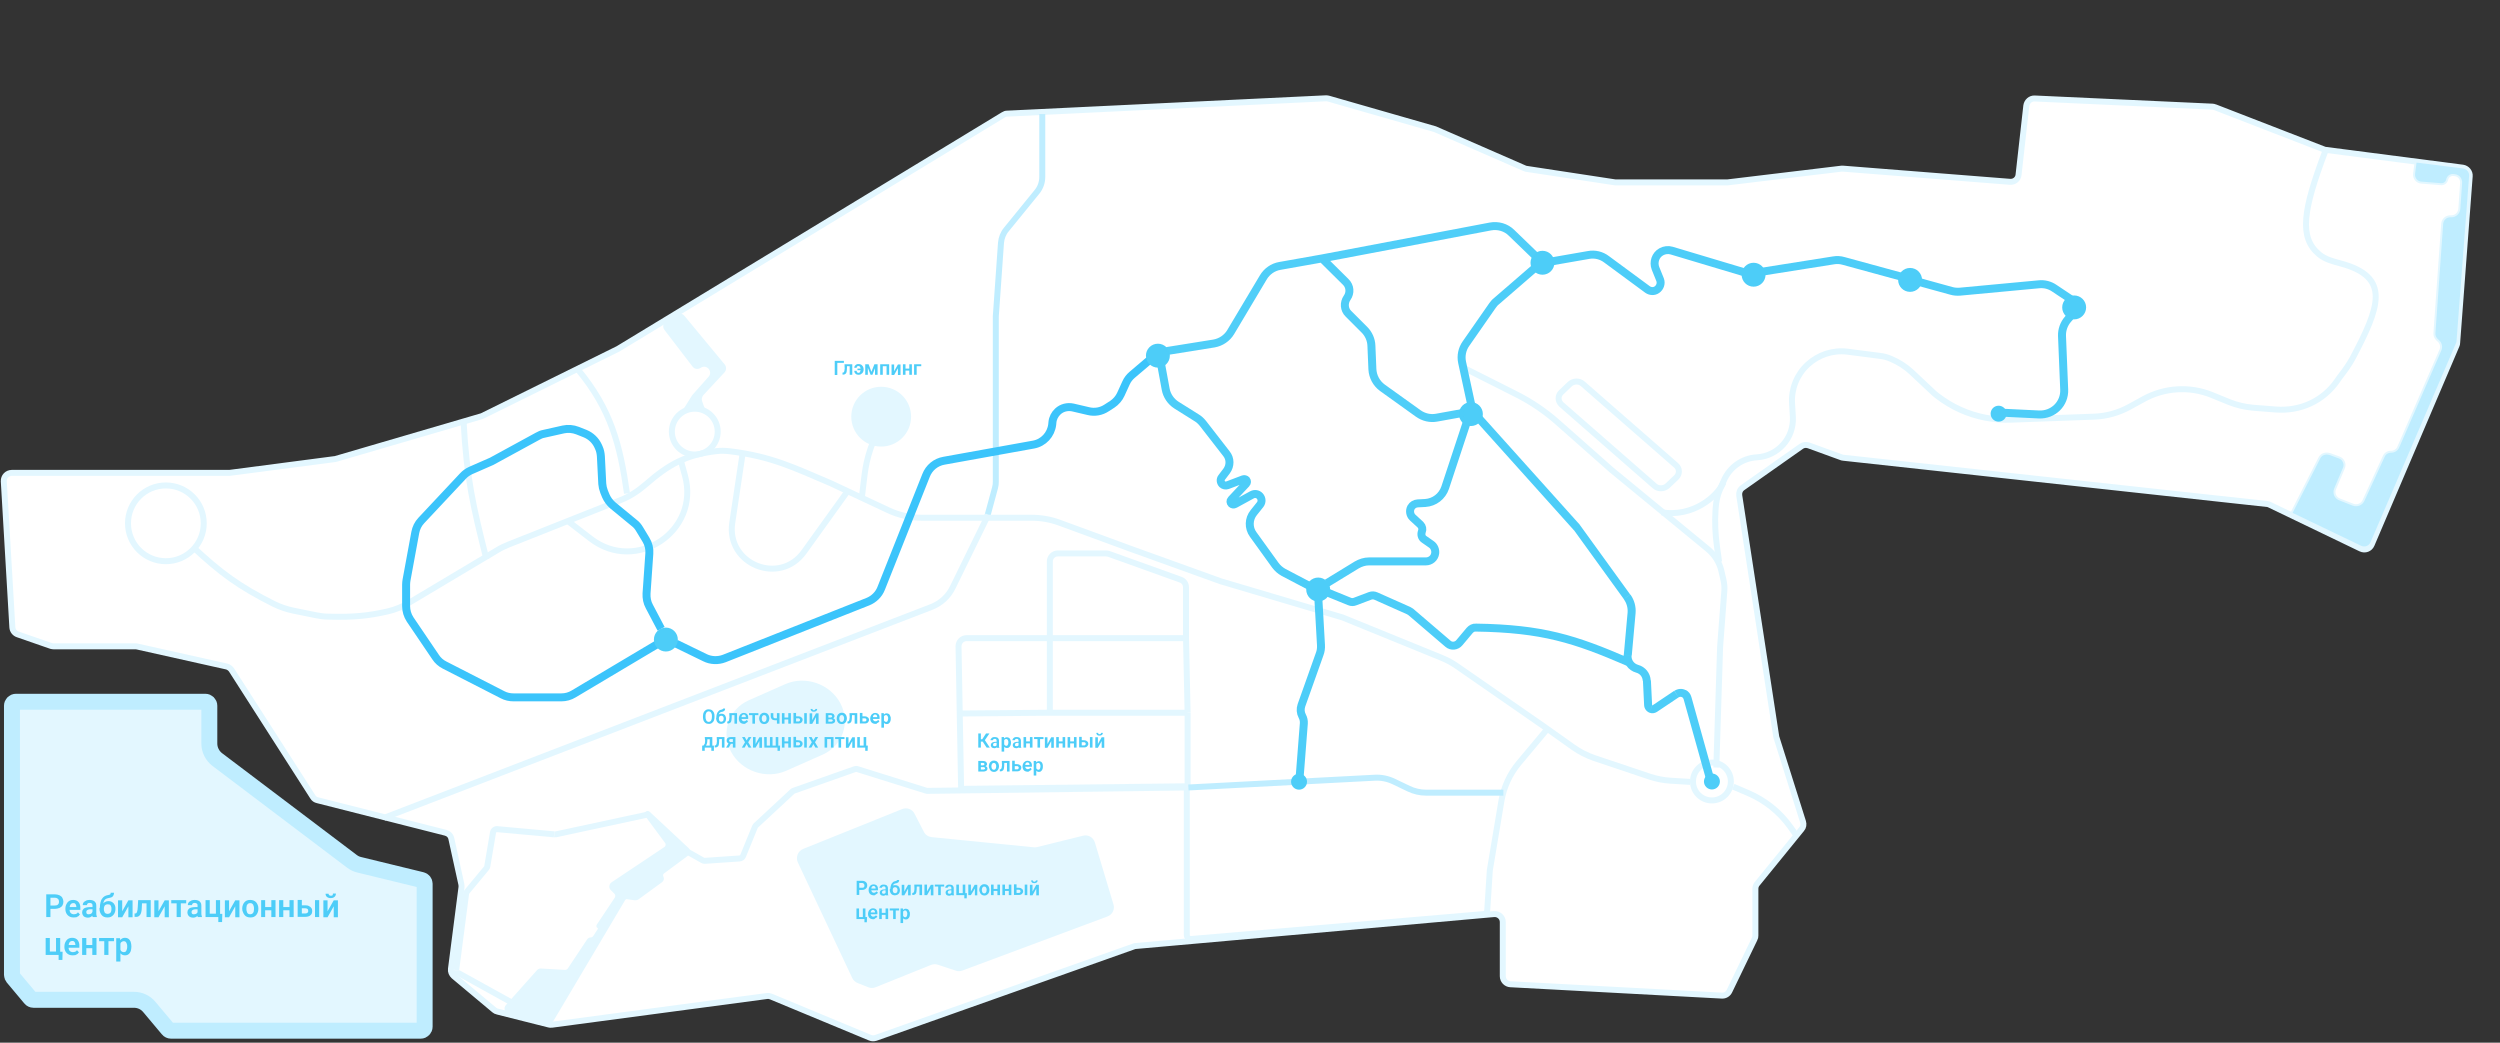 <?xml version="1.0" encoding="utf-8"?>
<!-- Generator: Adobe Illustrator 26.4.1, SVG Export Plug-In . SVG Version: 6.00 Build 0)  -->
<svg version="1.1" id="Слой_1" xmlns="http://www.w3.org/2000/svg" xmlns:xlink="http://www.w3.org/1999/xlink" x="0px" y="0px"
	 viewBox="0 0 1254 523" style="enable-background:new 0 0 1254 523;" xml:space="preserve">
<rect x="0" y="0" width="1254" height="523" fill="#333333" stroke="none"/>
<style type="text/css">
	.st0{fill:#FFFFFF;stroke:#E3F7FF;stroke-width:3;}
	.st1{fill:none;stroke:#BFEDFF;stroke-width:3;}
	.st2{fill:none;stroke:#E3F7FF;stroke-width:3;}
	.st3{fill:#E3F7FF;}
	.st4{fill:#BFEDFF;stroke:#E3F7FF;}
	.st5{fill:#E3F7FF;stroke:#E3F7FF;}
	.st6{fill:none;stroke:#3BC4FB;stroke-width:4;}
	.st7{fill:#4DCDF8;}
	.st8{fill:none;stroke:#4DCDF8;stroke-width:4;}
	.st9{fill:none;stroke:#4DCDF8;stroke-width:4;stroke-linecap:round;}
	.st10{opacity:0.98;fill:none;stroke:#4DCDF8;stroke-width:4;enable-background:new    ;}
	.st11{fill:#E3F7FF;stroke:#BFEDFF;stroke-width:8;}
</style>
<path class="st0" d="M69.3,324.4l44.3,9.9c1,0.2,1.9,0.9,2.5,1.7l40.8,63.7c0.5,0.9,1.4,1.5,2.4,1.7l64.2,16.3
	c1.5,0.4,2.6,1.5,2.9,3l5,22.8c0.1,0.4,0.1,0.9,0.1,1.4l-5.3,41.1c-0.2,1.4,0.4,2.7,1.4,3.6l20.3,17c0.5,0.4,1,0.7,1.6,0.8l25.8,6.5
	c0.5,0.1,1,0.2,1.5,0.1l107.9-14.4c0.7-0.1,1.4,0,2.1,0.3l49.6,20.6c0.9,0.4,1.9,0.4,2.9,0.1l129.5-45.9c0.3-0.1,0.6-0.2,1-0.2
	l179.6-16c2.3-0.2,4.4,1.6,4.4,4v27.2c0,2.1,1.7,3.9,3.8,4l106.1,5.7c1.6,0.1,3.1-0.8,3.8-2.3l12.6-26.1c0.3-0.5,0.4-1.1,0.4-1.7
	v-23.5c0-0.9,0.3-1.8,0.9-2.5l22.3-27.4c0.9-1,1.1-2.4,0.7-3.7L891,369.7c-0.1-0.2-0.1-0.4-0.1-0.6l-18.5-120.6
	c-0.2-1.5,0.4-3,1.7-3.9l29.4-20.7c1.1-0.8,2.4-0.9,3.7-0.5l16.5,6c0.3,0.1,0.6,0.2,0.9,0.2l212.6,23.2c0.4,0,0.9,0.2,1.3,0.4
	l45.7,22c2.1,1,4.5,0.1,5.4-2l42.6-99.9c0.2-0.4,0.3-0.8,0.3-1.3l6.3-83.6c0.2-2.1-1.4-4-3.5-4.3l-68.6-8.9c-0.3,0-0.6-0.1-0.9-0.2
	l-54.7-21.2c-0.4-0.2-0.8-0.2-1.3-0.3l-89.2-4.1c-2.1-0.1-3.9,1.5-4.2,3.6l-3.9,34.7c-0.2,2.1-2.1,3.7-4.3,3.5l-83.7-6.6
	c-0.3,0-0.5,0-0.8,0l-57.3,6.9h-55.5c-0.2,0-0.4,0-0.6,0l-44.6-6.8c-0.3-0.1-0.7-0.1-1-0.3l-44.9-19.6l-53.3-15.3
	c-0.4-0.1-0.9-0.2-1.3-0.2l-160,7.7c-0.7,0-1.3,0.2-1.9,0.6L310,175l-67.8,33.5c-0.2,0.1-0.4,0.2-0.7,0.3l-73.1,21.4
	c-0.2,0.1-0.4,0.1-0.6,0.1l-52.7,6.9H5.9c-2.3,0-4.1,1.9-4,4.2l4.3,73.3c0.1,1.6,1.2,3,2.7,3.5l16.7,5.8c0.4,0.1,0.9,0.2,1.3,0.2
	h41.4C68.7,324.3,69,324.3,69.3,324.4z"/>
<g>
	<path class="st1" d="M522.8,57.2v31.5c0,2.8-0.9,5.4-2.7,7.6l-15.3,18.8c-1.6,1.9-2.5,4.3-2.7,6.7l-2.6,36.8v24.2v58.8
		c0,1-0.1,2.1-0.4,3.1l-3.9,14.4"/>
	<path class="st2" d="M244,280.5c-6.7-26.6-9.9-40.1-11.5-69.5"/>
	<path class="st2" d="M314.5,247.5c-3.5-24.5-8-42-24.5-62"/>
	<path class="st2" d="M192.7,410.2l274.4-105.7c4.7-1.8,8.6-5.3,10.8-9.9l17.8-36.4"/>
	<path class="st3" d="M325,410.1c0.8-0.2,1.3-1,1.2-1.8s-1-1.3-1.8-1.2L325,410.1z M228.7,486.7l1.5,0.2L228.7,486.7z M229.3,487.7
		l0.7-1.3L229.3,487.7z M234.2,447.2l-1.2-1L234.2,447.2z M233.8,448.2l-1.5-0.2L233.8,448.2z M244.4,434.6l-1.5-0.3L244.4,434.6z
		 M249.4,415.9l-0.1,1.5L249.4,415.9z M247.3,417.6l-1.5-0.3L247.3,417.6z M278.6,418.5l0.3,1.5L278.6,418.5z M278,418.5l0.1-1.5
		L278,418.5z M324.3,407.2l-46,9.9l0.6,2.9l46-9.9L324.3,407.2z M278.1,417l-28.6-2.6l-0.3,3l28.6,2.6L278.1,417z M245.8,417.3
		l-2.9,17.1l3,0.5l2.9-17.1L245.8,417.3z M242.8,434.6l-9.7,11.7l2.3,1.9l9.7-11.7L242.8,434.6z M232.3,448l-5,38.4l3,0.4l5-38.4
		L232.3,448z M228.5,489l28.2,15.6l1.5-2.6L230,486.4L228.5,489z M227.3,486.5c-0.1,1,0.4,2,1.3,2.5l1.5-2.6
		c0.2,0.1,0.3,0.3,0.3,0.5L227.3,486.5z M233.1,446.3c-0.4,0.5-0.7,1.1-0.8,1.8l3,0.4c0-0.1,0.1-0.2,0.1-0.3L233.1,446.3z
		 M242.9,434.4c0,0.1-0.1,0.2-0.1,0.2l2.3,1.9c0.4-0.5,0.7-1,0.8-1.7L242.9,434.4z M249.6,414.4c-1.8-0.2-3.5,1.1-3.8,2.9l3,0.5
		c0-0.3,0.3-0.4,0.5-0.4L249.6,414.4z M278.3,417h-0.1l-0.3,3c0.4,0,0.7,0,1.1-0.1L278.3,417z"/>
	<path class="st4" d="M1163.4,229.7l-14.1,27.8l34.8,16.7c2.1,1,4.5,0.1,5.4-2l42.9-99.9c0.2-0.4,0.3-0.8,0.3-1.3l6.3-82.7
		c0.2-2.1-1.4-4-3.5-4.3l-23.8-3l-0.8,6.1c-0.3,2.3,1.4,4.4,3.7,4.5l9.9,0.8c1.4,0.1,2.7-0.9,3-2.3c0.3-1.5,1.7-2.5,3.2-2.3l0.7,0.1
		c1.9,0.2,3.2,1.9,3.1,3.8l-0.9,13.1c-0.2,2.1-1.9,3.7-4,3.7h-0.6c-2.1,0-3.8,1.6-4,3.7l-3.9,54.9c-0.1,1.2,0.4,2.4,1.3,3.3l0.7,0.6
		c1.3,1.2,1.7,3,1,4.6l-21.1,48.6c-0.6,1.5-2.1,2.4-3.7,2.4l0,0c-1.6,0-3,0.9-3.6,2.3l-10.2,22.2c-0.9,1.9-3.1,2.8-5.1,2.1l-6.9-2.7
		c-2.1-0.8-3.1-3.2-2.2-5.3l4.4-10.4c0.9-2.1-0.2-4.5-2.3-5.3l-4.6-1.7C1166.4,227,1164.3,227.9,1163.4,229.7z"/>
	<path class="st2" d="M526.6,320.1h-41.8c-2.2,0-4,1.8-4,4.1l0.6,33.7 M526.6,320.1v-38.5c0-2.2,1.8-4,4-4h24.1
		c0.5,0,0.9,0.1,1.4,0.2l36.2,13c1.6,0.6,2.6,2.1,2.6,3.8v25.5 M526.6,320.1h68.3 M526.6,320.1v37.3 M526.6,357.5l-45.2,0.4
		 M526.6,357.5h69.1 M594.9,320.1l0.8,37.3 M481.4,357.9l0.7,37.8l113.6-1.3v-36.9"/>
	<path class="st2" d="M341.6,425.4l10.8,6.1c0.3,0.2,0.7,0.3,1.1,0.3l17.5-1.2c0.8-0.1,1.4-0.5,1.7-1.2l6-14.7
		c0.1-0.3,0.3-0.5,0.5-0.7l18.3-17c0.2-0.2,0.4-0.3,0.7-0.4l30.6-10.8c0.4-0.1,0.9-0.2,1.3,0l34.5,10.8c0.2,0.1,0.4,0.1,0.6,0.1
		l130.1-1.7v74c0,1.2,1,2.1,2.2,2l146.7-12.5c1-0.1,1.8-0.9,1.8-1.9l1.3-20.1l5.8-34.7c1.2-7,4.2-13.6,8.8-19.1l13.8-16.5"/>
	<path class="st2" d="M869.4,394.6l7.5,3.2c8.4,3.6,15.7,9.4,21,16.8l2.7,3.8"/>
	<path class="st2" d="M833.5,257c15.6,2.5,27.8-7.8,31-15"/>
	<path class="st2" d="M862.3,281.8l-1.1-7.9c-0.8-5.9-1.1-11.9-0.7-17.9l0.1-1.4c0.2-3.1,0.9-6.2,2.1-9l2-4.6
		c2.9-6.7,9.3-11.2,16.5-11.6l0,0c10.6-0.6,18.7-9.7,18.1-20.3l-0.4-6.6c-0.5-7.4,2.4-14.6,7.8-19.6l0,0c5.4-5,12.7-7.4,20-6.5
		l16.2,2.1c1.9,0.2,3.8,0.7,5.6,1.5l0,0c3.8,1.6,7.3,3.8,10.3,6.6l11.5,10.8l1.5,1.2c7.1,5.5,15.3,9.2,24,10.9l0,0
		c4.3,0.8,8.7,1.2,13.1,1l22.1-0.8l19.3-0.7c6.2-0.2,12.3-1.9,17.8-4.9l7.1-3.9c10.5-5.8,23.1-6.6,34.2-2.1l8.8,3.6
		c3.8,1.5,7.7,2.4,11.7,2.8l11.5,0.9c12.4,1,24-4.3,31-14.5c0.7-1,1.3-1.9,2.1-2.9c2-2.6,3.9-5.3,5.5-8.2
		c13.6-25.8,19.5-40.9-6.1-47.7c-3.7-1-7.6-2-10.6-4.5c-10.3-8.5-8-22.4,3-51.6"/>
	<circle class="st2" cx="83.2" cy="262.5" r="19"/>
	<circle class="st2" cx="348.5" cy="216.5" r="11.5"/>
	<path class="st3" d="M347.1,198.4l-5,8c5.5-2.8,7.9-2.6,11.8-0.4l-1.7-4.7c-0.4-1.1-0.1-2.2,0.6-3.1l10.6-11.4c1-1.1,1.1-2.8,0.1-4
		l-20.2-24.4c-1-1.2-2.6-1.4-3.9-0.6l-5.3,3.3c-1.5,0.9-1.9,3-0.8,4.4l14.1,18.4c1,1.3,2.7,1.5,4.1,0.6c2.9-2,6.3,1.8,3.9,4.5l-8,9
		C347.3,198.2,347.2,198.3,347.1,198.4z"/>
	<path class="st2" d="M96.7,274.3c13.9,13,23.2,19.9,40.8,28.7c3.1,1.5,6.3,2.6,9.7,3.3l11.3,2.3c2,0.4,4,0.7,6.1,0.7
		c13,0.4,20.5-0.5,29.8-2.6c3.9-0.9,7.6-2.4,11-4.5l44.1-26.3c1.8-1.1,3.7-2,5.7-2.8l56.2-22.3c4.6-1.8,8.8-4.6,12.6-7.9
		c11.4-10,20.2-14.8,35.2-16.6c2.4-0.3,4.9-0.2,7.3,0.1c20.4,2.6,31.2,7.9,50.2,16l28.8,13.5c5.3,2.5,11.1,3.8,17,3.8h31.8h23.1
		c4.7,0,9.4,0.8,13.8,2.4l36.8,13.5l44.4,16l61,18.1l49.8,20.3c2.7,1.1,5.3,2.5,7.7,4.2l43.7,30.3l14.5,10.3
		c3.2,2.3,6.8,4.1,10.5,5.4l28,9.4c3.4,1.1,6.9,1.8,10.4,2l9.8,0.6"/>
	<circle class="st2" cx="858.7" cy="392" r="9.5"/>
	<path class="st2" d="M860.9,385l1.9-60.5l2.1-27.8c0.2-2.1,0-4.1-0.5-6.2l-1-4.3c-1-4.2-3.4-8-6.8-10.8l-48.3-39.7L781.5,212
		c-6.4-5.7-13.5-10.5-21.1-14.3L735.2,185"/>
	<path class="st5" d="M313.1,451.3l-35.9,60.5c-0.4,0.8-1.3,1.1-2.2,0.9l-19.9-4.9c-1.5-0.4-2-2.1-1-3.3l15.6-17.5
		c0.4-0.5,1-0.7,1.6-0.7l12.1,0.7c0.7,0,1.4-0.3,1.8-0.9l9.7-14.6c0.3-0.5,0.9-0.8,1.5-0.8s1.1-0.3,1.5-0.8l2.4-3.7
		c0.2-0.4,0.1-0.9-0.3-1.1s-0.5-0.8-0.2-1.1l9-13.5c0.5-0.8,0.4-1.9-0.2-2.5l-1.9-1.9c-0.9-0.9-0.7-2.4,0.3-3.1l26.5-17.7
		c0.9-0.6,1.2-1.9,0.5-2.8L324,409c-0.4-0.6-0.2-1.4,0.4-1.6c0.4-0.2,0.9-0.1,1.2,0.2l19.4,18.1c0.9,0.9,0.8,2.3-0.2,3.1l-12,8.9
		c-0.7,0.5-0.9,1.4-0.5,2.2c0.4,0.7,0.2,1.7-0.5,2.2l-11.8,8.6c-0.4,0.3-1,0.4-1.5,0.4l-3.5-0.5
		C314.3,450.3,313.5,450.6,313.1,451.3z"/>
	<path class="st2" d="M285,261.5l11.3,8.7c22.8,17.6,54.9-3.8,47.3-31.6l-2.1-7.6"/>
	<path class="st1" d="M596.1,395l93.4-4.9c3.4-0.2,6.7,0.5,9.8,2l7.3,3.5c2.7,1.3,5.7,2,8.7,2h38.8"/>
	<path class="st6" d="M331.6,315.4l-5.9-11.2c-1.1-2-1.5-4.2-1.4-6.5l1.4-20c0.2-2.4-0.4-4.9-1.7-7l-3.2-5.3
		c-0.7-1.2-1.6-2.3-2.7-3.1l-10.7-8.8c-1.5-1.3-2.7-2.9-3.5-4.7l-0.9-2.2c-0.5-1.3-0.8-2.6-0.9-3.9l-0.7-13.8c-0.1-1.5-0.4-3-1-4.3
		l-0.4-0.9c-1.3-2.8-3.6-5-6.5-6.2l-3.8-1.5c-2.3-0.9-4.8-1.1-7.1-0.6l-9.8,2.2c-1.1,0.2-2.1,0.6-3.1,1.2l-23.1,12.6l-10.5,4.6
		c-1.5,0.7-2.8,1.6-3.9,2.8l-20.9,22.3c-1.6,1.7-2.6,3.8-3,6l-4.4,23.9c-0.1,0.7-0.2,1.4-0.2,2.2V304c0,2.4,0.7,4.7,2,6.7l12.8,18.9
		c1.1,1.7,2.7,3.1,4.5,4l29.1,14.9c1.7,0.9,3.6,1.3,5.5,1.3h24c2.2,0,4.3-0.6,6.1-1.7l42-25 M578.6,178.9l-10.7,9.1
		c-1.3,1.1-2.4,2.5-3.1,4.1l-2.6,5.7c-0.9,2-2.5,3.8-4.3,5l-2.8,1.8c-2.7,1.8-6,2.4-9.2,1.6l-7.7-1.8c-2.7-0.6-5.6,0.1-7.6,2l0,0
		c-1.5,1.4-2.5,3.3-2.7,5.4l-0.1,1.1c-0.6,5.1-4.4,9.2-9.4,10.1l-44.9,8.1c-4.1,0.7-7.5,3.5-9,7.4L442,295.1
		c-1.2,3.1-3.7,5.5-6.7,6.7l-72,28.5c-3.1,1.2-6.7,1.1-9.7-0.4l-14.6-7.1"/>
	<circle class="st7" cx="580.8" cy="178.4" r="6"/>
	<circle class="st7" cx="334" cy="320.8" r="6"/>
	<circle class="st7" cx="661.2" cy="295.7" r="6"/>
	<circle class="st7" cx="737.8" cy="207.7" r="6"/>
	<circle class="st7" cx="773.7" cy="131.8" r="6"/>
	<circle class="st7" cx="879.6" cy="137.8" r="6"/>
	<circle class="st7" cx="958.1" cy="140.4" r="6"/>
	<circle class="st7" cx="1040.4" cy="154.2" r="6"/>
	<path class="st8" d="M1041.3,155.6l-4,4.5c-2,2.3-3.1,5.3-3,8.4l1.1,26.9c0.3,7.1-5.5,12.8-12.6,12.5l-20.6-1"/>
	<path class="st8" d="M962.1,141.3l16.7,4.6c1.4,0.4,2.8,0.5,4.3,0.4l39.6-3.7c2.7-0.3,5.5,0.4,7.8,2l8.7,5.8"/>
	<path class="st8" d="M881.2,136.7l38.5-6.1c1.7-0.3,3.4-0.2,5.1,0.3l30.4,8.3"/>
	<path class="st8" d="M738,203.1l-4.6-21.3c-0.7-3.3,0-6.7,1.9-9.4l13.3-19.1c0.6-0.8,1.2-1.6,2-2.2l20.8-18"/>
	<path class="st8" d="M776.7,131.4l20.1-3.5c3.2-0.6,6.5,0.2,9.1,2.2l20.5,15.1c1.4,1,3.3,1.1,4.7,0.1l0,0c1.6-1.1,2.3-3.2,1.6-5
		l-2.3-5.7c-1.2-3.1,0-6.7,2.9-8.3l0,0c1.6-0.9,3.5-1.1,5.2-0.6l36.1,10.8"/>
	<path class="st8" d="M582.4,182.7l2.3,12.5c0.6,3.3,2.6,6.2,5.4,8l10.2,6.4c1.2,0.7,2.2,1.7,3.1,2.8l11.8,15.2c2,2.5,2,6,0.1,8.6
		l-2.5,3.3c-0.8,1-0.6,2.5,0.3,3.4l0,0c0.7,0.6,1.7,0.8,2.6,0.5l7.9-3c0.6-0.2,1.2,0,1.6,0.4l0,0c0.4,0.5,0.4,1.3-0.1,1.8l-7.5,8
		c-0.6,0.6-0.5,1.5,0.1,2.1l0,0c0.5,0.4,1.2,0.5,1.7,0.2l8.6-4.7c1.3-0.7,2.9-0.5,3.9,0.6l0,0c1.1,1.2,1.2,3,0.2,4.3l-3.2,4
		c-2.6,3.2-2.7,7.7-0.3,11l11.1,15.4c1.1,1.5,2.5,2.7,4.1,3.6l13.9,7.3"/>
	<path class="st9" d="M661.3,300.5l1.3,23c0.1,1.6-0.1,3.2-0.7,4.7l-9.1,25.6c-0.6,1.8-0.5,3.7,0.4,5.4l0,0c0.6,1.1,0.9,2.4,0.8,3.7
		l-2.2,28.2"/>
	<path class="st8" d="M665.6,292.5l14.9-9.1c1.9-1.1,4-1.8,6.2-1.8h28.5c2.4,0,4.4-1.7,4.7-4.1l0,0c0.2-1.7-0.5-3.5-2-4.5l-3.6-2.5
		c-1.2-0.8-1.6-2.4-1.1-3.8l0,0c0.5-1.2,0.2-2.6-0.7-3.5l-3.9-3.6c-1.4-1.3-1.7-3.5-0.8-5.1l0,0c0.7-1.2,1.9-1.9,3.3-2l3.8-0.2
		c4.6-0.3,8.5-3.3,10-7.7l11.6-35.1"/>
	<path class="st7" d="M791,264.7l1.6-1.2l-0.1-0.1l-0.1-0.1L791,264.7z M855.4,389.7c0.3,1.1,1.4,1.7,2.5,1.4
		c1.1-0.3,1.7-1.4,1.4-2.5L855.4,389.7z M846.4,350.2l-1.9,0.5L846.4,350.2z M840.9,348.2l-1.1-1.7L840.9,348.2z M830,355.4l1.1,1.7
		L830,355.4z M826.7,353.7l2-0.1L826.7,353.7z M826,341.4l-2,0.1L826,341.4z M816.4,328.6l-2-0.2L816.4,328.6z M816.1,299.4l1.6-1.2
		L816.1,299.4z M818.4,307.5l-2-0.2L818.4,307.5z M738.8,209.5l50.7,56.5l3-2.7l-50.7-56.5L738.8,209.5z M789.4,265.8l25.1,34.7
		l3.2-2.3l-25.1-34.7L789.4,265.8z M816.4,307.3l-1.9,21.1l4,0.4l1.9-21.1L816.4,307.3z M824.1,341.5l0.6,12.4l4-0.2l-0.6-12.4
		L824.1,341.5z M831.1,357.1l10.9-7.3l-2.2-3.3l-10.9,7.3L831.1,357.1z M844.5,350.7l10.9,39l3.9-1.1l-10.9-39L844.5,350.7z
		 M843.7,349.7c0.4,0.2,0.7,0.6,0.8,1l3.9-1.1c-0.4-1.5-1.4-2.8-2.8-3.5L843.7,349.7z M842,349.8c0.5-0.3,1.1-0.4,1.7-0.1l1.9-3.5
		c-1.8-1-4-0.8-5.7,0.3L842,349.8z M827.4,357.5c1.2,0.5,2.6,0.3,3.7-0.4l-2.2-3.3h-0.1L827.4,357.5z M824.7,353.8
		c0.1,1.7,1.2,3.1,2.7,3.7l1.4-3.8c-0.1,0-0.1-0.1-0.1-0.1L824.7,353.8z M820.7,337.4c1.9,0.5,3.2,2.1,3.3,4.1l4-0.2
		c-0.2-3.7-2.7-6.8-6.3-7.8L820.7,337.4z M814.4,328.4c-0.4,4.1,2.3,7.9,6.3,9l1-3.9c-2.1-0.6-3.5-2.5-3.3-4.7L814.4,328.4z
		 M814.5,300.5c1.4,2,2.1,4.4,1.9,6.8l4,0.4c0.3-3.4-0.6-6.7-2.6-9.5L814.5,300.5z"/>
	<path class="st10" d="M734.4,207l-13.8,2.5c-3.2,0.6-6.5-0.2-9.2-2.1l-18-12.9c-3-2.2-4.8-5.6-5-9.2l-0.5-11.9
		c-0.1-3-1.4-5.9-3.5-8l-8-8c-2.2-2.1-2.4-5.5-0.7-8l0,0c1.8-2.5,1.5-5.9-0.7-8l-11.8-11.7 M663.3,129.6l-21.4,3.8
		c-3.4,0.6-6.4,2.7-8.2,5.7l-16.4,27.5c-1.8,3-4.9,5.1-8.4,5.7l-23.7,3.8 M663.3,129.6l84.3-16c3.8-0.7,7.8,0.4,10.6,3.2l12,11.6"/>
	<path class="st8" d="M665.6,297.1l11.3,4.6c0.9,0.4,2,0.4,2.9,0l7.4-2.8c1-0.4,2.1-0.3,3,0.1l16.4,7.3c0.4,0.2,0.7,0.4,1,0.6
		l18.7,16c1.7,1.5,4.3,1.2,5.7-0.5l5.2-6.2c0.8-0.9,1.9-1.5,3.1-1.4c33.4,0.5,49.6,5.7,76.4,17.3"/>
	<circle class="st7" cx="651.6" cy="392.1" r="4"/>
	<circle class="st7" cx="858.7" cy="392" r="4"/>
	<path class="st3" d="M375.5,351.3l18.3-8.1c10.1-4.5,22.5-0.2,27.7,9.5l0,0c5.2,9.7,1.2,21.3-8.8,25.8l-18.3,8.1
		c-10.1,4.5-22.5,0.2-27.7-9.5l0,0C361.5,367.3,365.5,355.8,375.5,351.3z"/>
	<path class="st3" d="M452.6,405.8l-49.7,20c-2.7,1.1-3.9,4.2-2.7,6.8l27.3,58c0.5,1.1,1.5,2,2.7,2.5l5.3,2.1c1.2,0.5,2.5,0.5,3.7,0
		L467,484c1.1-0.4,2.3-0.5,3.4-0.1l9.1,3c1.1,0.4,2.2,0.3,3.3-0.1l72.7-27.1c2.5-0.9,3.8-3.6,3-6.1l-9.3-31c-0.8-2.6-3.4-4.1-6-3.4
		l-23,5.7c-0.6,0.1-1.1,0.2-1.7,0.1l-51.2-5.1c-1.7-0.2-3.2-1.2-3.9-2.7l-4.6-8.9C457.7,405.9,455,404.9,452.6,405.8z"/>
	<circle class="st3" cx="442" cy="209" r="15"/>
	<path class="st2" d="M438.1,221.1c-4.4,11.4-4.2,16.1-5.7,27.6"/>
	<circle class="st7" cx="1002.5" cy="207.5" r="4"/>
	<path class="st2" d="M783.1,196.8l4.3-4.1c1.8-1.7,4.8-1.8,6.6-0.1l46.7,40.8c1.9,1.6,1.9,4.4,0.1,6.1l-4.3,4.1
		c-1.8,1.7-4.8,1.8-6.6,0.1l-46.7-40.8C781.4,201.2,781.3,198.5,783.1,196.8z"/>
	<path class="st2" d="M372.5,227.5l-5.2,34.7c-3.1,20.8,23.8,31.7,36,14.6l22.2-30.9"/>
	<g>
		<path class="st11" d="M6,489V354c0-1.1,0.9-2,2-2h95c1.1,0,2,0.9,2,2v19c0,3.1,1.5,6.1,4,8l67.6,51.1c1.1,0.8,2.3,1.4,3.7,1.7
			l31.2,7.6c0.9,0.2,1.5,1,1.5,1.9V515c0,1.1-0.9,2-2,2H85.8c-0.6,0-1.2-0.3-1.5-0.7l-9.4-11.2c-1.9-2.3-4.7-3.6-7.7-3.6H16.8
			c-0.6,0-1.2-0.3-1.5-0.7l-8.8-10.5C6.2,489.9,6,489.5,6,489z"/>
		<path class="st7" d="M27.5,455.9h-2.9v-1.7h2.9c0.5,0,0.9-0.1,1.2-0.2c0.3-0.2,0.5-0.4,0.7-0.7c0.1-0.3,0.2-0.6,0.2-1
			c0-0.3-0.1-0.7-0.2-1s-0.4-0.5-0.7-0.7c-0.3-0.2-0.7-0.3-1.2-0.3h-2.2v9.7h-2.1v-11.4h4.4c0.9,0,1.6,0.2,2.3,0.5
			c0.6,0.3,1.1,0.7,1.4,1.3c0.3,0.6,0.5,1.2,0.5,1.9c0,0.7-0.2,1.4-0.5,1.9s-0.8,0.9-1.4,1.2C29.1,455.7,28.3,455.9,27.5,455.9z
			 M36.9,460.2c-0.6,0-1.2-0.1-1.7-0.3c-0.5-0.2-0.9-0.5-1.3-0.9c-0.4-0.4-0.6-0.8-0.8-1.3s-0.3-1-0.3-1.6v-0.3
			c0-0.7,0.1-1.2,0.3-1.8c0.2-0.5,0.5-1,0.8-1.4s0.8-0.7,1.2-0.9s1-0.3,1.6-0.3s1.1,0.1,1.6,0.3c0.5,0.2,0.8,0.5,1.1,0.8
			s0.5,0.8,0.7,1.3s0.2,1.1,0.2,1.7v0.9h-6.6V455h4.6v-0.2c0-0.3-0.1-0.6-0.2-0.9c-0.1-0.3-0.3-0.5-0.5-0.7s-0.5-0.2-0.9-0.2
			c-0.3,0-0.6,0.1-0.8,0.2s-0.4,0.3-0.6,0.6c-0.1,0.2-0.3,0.5-0.3,0.9c-0.1,0.3-0.1,0.7-0.1,1.1v0.3c0,0.4,0,0.7,0.1,1
			s0.2,0.6,0.4,0.8c0.2,0.2,0.4,0.4,0.7,0.5s0.6,0.2,0.9,0.2c0.4,0,0.8-0.1,1.2-0.2c0.4-0.2,0.7-0.4,0.9-0.8l1,1.1
			c-0.2,0.3-0.4,0.5-0.7,0.8c-0.3,0.2-0.7,0.4-1.1,0.6C37.9,460.1,37.4,460.2,36.9,460.2z M46.4,458.2v-3.9c0-0.3,0-0.5-0.1-0.7
			s-0.2-0.4-0.5-0.5c-0.2-0.1-0.5-0.2-0.8-0.2s-0.5,0-0.7,0.1s-0.4,0.2-0.5,0.4c-0.1,0.2-0.2,0.4-0.2,0.6h-2.1c0-0.3,0.1-0.7,0.2-1
			c0.2-0.3,0.4-0.6,0.7-0.8c0.3-0.2,0.7-0.4,1.1-0.6c0.4-0.1,0.9-0.2,1.5-0.2s1.2,0.1,1.7,0.3c0.5,0.2,0.9,0.5,1.2,1
			c0.3,0.4,0.4,1,0.4,1.6v3.7c0,0.4,0,0.8,0.1,1.1c0.1,0.3,0.1,0.6,0.2,0.8v0.1h-2.1c-0.1-0.2-0.2-0.5-0.2-0.8
			C46.4,458.9,46.4,458.5,46.4,458.2z M46.6,454.9v1.2h-1.3c-0.3,0-0.6,0-0.9,0.1c-0.2,0.1-0.4,0.2-0.6,0.3
			c-0.2,0.1-0.3,0.3-0.4,0.4c-0.1,0.2-0.1,0.4-0.1,0.6s0,0.4,0.1,0.6s0.2,0.3,0.4,0.4s0.4,0.1,0.7,0.1c0.4,0,0.7-0.1,1-0.2
			c0.3-0.2,0.5-0.3,0.6-0.5c0.2-0.2,0.2-0.4,0.2-0.6l0.6,0.9c-0.1,0.2-0.2,0.4-0.3,0.7c-0.1,0.2-0.3,0.5-0.6,0.7
			c-0.2,0.2-0.5,0.4-0.8,0.5s-0.7,0.2-1.1,0.2c-0.5,0-1-0.1-1.5-0.3s-0.8-0.5-1-0.9s-0.4-0.8-0.4-1.3c0-0.4,0.1-0.8,0.2-1.2
			c0.2-0.3,0.4-0.6,0.7-0.9c0.3-0.2,0.7-0.4,1.2-0.5s1-0.2,1.7-0.2h1.6C46.6,455,46.6,454.9,46.6,454.9z M55.5,447.8h1.7
			c0,0.4-0.1,0.8-0.2,1.1c-0.1,0.3-0.3,0.5-0.5,0.8c-0.2,0.2-0.5,0.4-0.9,0.5s-0.8,0.2-1.3,0.3c-0.4,0.1-0.8,0.2-1.2,0.4
			c-0.3,0.2-0.6,0.5-0.8,0.8c-0.2,0.4-0.4,0.8-0.5,1.4c-0.1,0.5-0.1,1.2-0.1,2v0.5l-1.6,0.2v-0.5c0-1,0.1-1.9,0.3-2.6
			c0.2-0.8,0.4-1.4,0.8-1.9c0.3-0.5,0.7-0.9,1.2-1.2c0.5-0.3,1-0.5,1.6-0.6c0.4-0.1,0.7-0.2,0.9-0.2c0.2-0.1,0.4-0.2,0.5-0.3
			C55.5,448.2,55.5,448.1,55.5,447.8z M54.4,452c0.6,0,1.1,0.1,1.5,0.3c0.4,0.2,0.8,0.5,1.1,0.8s0.5,0.8,0.7,1.2
			c0.2,0.5,0.2,1,0.2,1.6v0.2c0,0.6-0.1,1.1-0.3,1.6s-0.4,0.9-0.8,1.3c-0.3,0.4-0.7,0.6-1.2,0.9c-0.5,0.2-1,0.3-1.7,0.3
			c-0.6,0-1.2-0.1-1.7-0.3c-0.5-0.2-0.9-0.5-1.2-0.9s-0.6-0.8-0.8-1.4c-0.2-0.5-0.3-1.1-0.3-1.7v-0.2c0-0.1,0-0.2,0.1-0.3
			c0.1-0.1,0.2-0.2,0.3-0.3c0.1-0.1,0.2-0.3,0.3-0.4c0.3-0.6,0.6-1,1-1.4s0.8-0.7,1.2-0.9C53.3,452.1,53.8,452,54.4,452z M54,453.6
			c-0.4,0-0.8,0.1-1.1,0.3c-0.3,0.2-0.5,0.5-0.6,0.8s-0.2,0.7-0.2,1.1v0.2c0,0.3,0,0.6,0.1,0.9s0.2,0.5,0.3,0.8
			c0.1,0.2,0.3,0.4,0.6,0.5c0.2,0.1,0.5,0.2,0.9,0.2c0.3,0,0.6-0.1,0.9-0.2c0.2-0.1,0.4-0.3,0.6-0.5c0.1-0.2,0.3-0.5,0.3-0.8
			c0.1-0.3,0.1-0.6,0.1-0.9v-0.2c0-0.3,0-0.6-0.1-0.9s-0.2-0.5-0.3-0.7s-0.3-0.4-0.6-0.5C54.6,453.7,54.3,453.6,54,453.6z
			 M61.3,457.1l3.1-5.5h2.1v8.5h-2.1v-5.5l-3.1,5.5h-2.1v-8.5h2.1C61.3,451.6,61.3,457.1,61.3,457.1z M74,451.5v1.6h-4.1v-1.6H74z
			 M75.6,451.5v8.5h-2.1v-8.5H75.6z M69.3,451.5h2l-0.2,4.2c0,0.6-0.1,1.2-0.2,1.6c-0.1,0.5-0.2,0.9-0.4,1.2
			c-0.2,0.3-0.3,0.6-0.6,0.8c-0.2,0.2-0.5,0.4-0.8,0.5s-0.6,0.1-1,0.1h-0.6v-1.7h0.3c0.2,0,0.3-0.1,0.5-0.1c0.1-0.1,0.2-0.2,0.3-0.4
			c0.1-0.2,0.2-0.4,0.2-0.6c0.1-0.2,0.1-0.5,0.2-0.9c0-0.3,0.1-0.7,0.1-1.2L69.3,451.5z M79.5,457.1l3.1-5.5h2.1v8.5h-2.1v-5.5
			l-3.1,5.5h-2.1v-8.5h2.1V457.1z M90.7,451.5v8.5h-2.1v-8.5H90.7z M93.4,451.5v1.6h-7.5v-1.6H93.4z M99.1,458.2v-3.9
			c0-0.3,0-0.5-0.1-0.7s-0.2-0.4-0.5-0.5c-0.2-0.1-0.5-0.2-0.8-0.2s-0.5,0-0.7,0.1s-0.4,0.2-0.5,0.4c-0.1,0.2-0.2,0.4-0.2,0.6h-2.1
			c0-0.3,0.1-0.7,0.2-1c0.2-0.3,0.4-0.6,0.7-0.8c0.3-0.2,0.7-0.4,1.1-0.6c0.4-0.1,0.9-0.2,1.5-0.2s1.2,0.1,1.7,0.3
			c0.5,0.2,0.9,0.5,1.2,1c0.3,0.4,0.4,1,0.4,1.6v3.7c0,0.4,0,0.8,0.1,1.1c0.1,0.3,0.1,0.6,0.2,0.8v0.1h-2.1
			c-0.1-0.2-0.2-0.5-0.2-0.8C99.2,458.9,99.1,458.5,99.1,458.2z M99.4,454.9v1.2h-1.3c-0.3,0-0.6,0-0.9,0.1
			c-0.2,0.1-0.4,0.2-0.6,0.3c-0.2,0.1-0.3,0.3-0.4,0.4c-0.1,0.2-0.1,0.4-0.1,0.6s0,0.4,0.1,0.6s0.2,0.3,0.4,0.4
			c0.2,0.1,0.4,0.1,0.7,0.1c0.4,0,0.7-0.1,1-0.2c0.3-0.2,0.5-0.3,0.6-0.5c0.2-0.2,0.2-0.4,0.2-0.6l0.6,0.9c-0.1,0.2-0.2,0.4-0.3,0.7
			c-0.1,0.2-0.3,0.5-0.6,0.7c-0.2,0.2-0.5,0.4-0.8,0.5s-0.7,0.2-1.1,0.2c-0.5,0-1-0.1-1.5-0.3c-0.4-0.2-0.8-0.5-1-0.9
			s-0.4-0.8-0.4-1.3c0-0.4,0.1-0.8,0.2-1.2c0.2-0.3,0.4-0.6,0.7-0.9c0.3-0.2,0.7-0.4,1.2-0.5s1-0.2,1.7-0.2h1.6L99.4,454.9
			L99.4,454.9z M103.1,460v-8.5h2.1v6.8h3.1v-6.8h2.1v8.5H103.1z M111.5,458.4l-0.1,4.1h-1.9V460h-1v-1.6H111.5z M114.9,457.1
			l3.1-5.5h2.1v8.5H118v-5.5l-3.1,5.5h-2.1v-8.5h2.1V457.1z M121.5,455.9v-0.2c0-0.6,0.1-1.2,0.3-1.7c0.2-0.5,0.4-1,0.8-1.4
			c0.3-0.4,0.8-0.7,1.2-0.9c0.5-0.2,1-0.3,1.7-0.3c0.6,0,1.2,0.1,1.7,0.3c0.5,0.2,0.9,0.5,1.3,0.9c0.3,0.4,0.6,0.8,0.8,1.4
			c0.2,0.5,0.3,1.1,0.3,1.7v0.2c0,0.6-0.1,1.2-0.3,1.7s-0.4,1-0.8,1.4c-0.3,0.4-0.8,0.7-1.2,0.9c-0.5,0.2-1,0.3-1.7,0.3
			c-0.6,0-1.2-0.1-1.7-0.3c-0.5-0.2-0.9-0.5-1.2-0.9c-0.3-0.4-0.6-0.8-0.8-1.4C121.6,457,121.5,456.5,121.5,455.9z M123.6,455.7v0.2
			c0,0.4,0,0.7,0.1,1s0.2,0.6,0.3,0.9s0.3,0.4,0.6,0.6c0.2,0.1,0.5,0.2,0.9,0.2c0.3,0,0.6-0.1,0.9-0.2c0.2-0.1,0.4-0.3,0.6-0.6
			c0.2-0.2,0.3-0.5,0.3-0.9c0.1-0.3,0.1-0.7,0.1-1v-0.2c0-0.4,0-0.7-0.1-1s-0.2-0.6-0.3-0.9c-0.2-0.2-0.3-0.4-0.6-0.6
			c-0.2-0.1-0.5-0.2-0.9-0.2c-0.3,0-0.6,0.1-0.9,0.2c-0.2,0.1-0.4,0.3-0.6,0.6c-0.2,0.2-0.3,0.5-0.3,0.9
			C123.6,455,123.6,455.3,123.6,455.7z M136.7,455v1.6h-4.3V455H136.7z M133,451.5v8.5h-2v-8.5H133z M138.2,451.5v8.5h-2.1v-8.5
			H138.2z M145.8,455v1.6h-4.3V455H145.8z M142.1,451.5v8.5H140v-8.5H142.1z M147.3,451.5v8.5h-2.1v-8.5H147.3z M150.6,454.1h2.5
			c0.8,0,1.4,0.1,1.9,0.4c0.5,0.2,0.9,0.6,1.2,1s0.4,0.9,0.4,1.5c0,0.4-0.1,0.8-0.2,1.2c-0.2,0.4-0.4,0.7-0.7,0.9
			c-0.3,0.3-0.7,0.5-1.1,0.6c-0.4,0.1-0.9,0.2-1.5,0.2h-3.8v-8.5h2.1v6.8h1.7c0.4,0,0.6-0.1,0.9-0.2c0.2-0.1,0.4-0.3,0.5-0.5
			s0.1-0.4,0.1-0.6s-0.1-0.4-0.1-0.6c-0.1-0.2-0.2-0.4-0.5-0.5c-0.2-0.1-0.5-0.2-0.9-0.2h-2.5L150.6,454.1L150.6,454.1z
			 M160.1,451.5v8.5H158v-8.5H160.1z M164.3,457.1l3.1-5.5h2.1v8.5h-2.1v-5.5l-3.1,5.5h-2.1v-8.5h2.1V457.1z M167,448.2h1.5
			c0,0.4-0.1,0.8-0.3,1.2c-0.2,0.3-0.5,0.6-0.9,0.8c-0.4,0.2-0.9,0.3-1.4,0.3c-0.8,0-1.4-0.2-1.9-0.6s-0.7-1-0.7-1.6h1.5
			c0,0.3,0.1,0.5,0.3,0.7s0.5,0.3,0.9,0.3s0.7-0.1,0.9-0.3C166.9,448.8,167,448.5,167,448.2z M22.9,479v-8.5H25v6.8h3.1v-6.8h2.1
			v8.5H22.9z M31.4,477.4l-0.1,4.1h-1.9V479h-1v-1.6H31.4z M36.4,479.2c-0.6,0-1.2-0.1-1.7-0.3c-0.5-0.2-0.9-0.5-1.3-0.9
			c-0.4-0.4-0.6-0.8-0.8-1.3s-0.3-1-0.3-1.6v-0.3c0-0.7,0.1-1.2,0.3-1.8c0.2-0.5,0.5-1,0.8-1.4s0.8-0.7,1.2-0.9
			c0.5-0.2,1-0.3,1.6-0.3s1.1,0.1,1.6,0.3c0.5,0.2,0.8,0.5,1.1,0.8s0.5,0.8,0.7,1.3s0.2,1.1,0.2,1.7v0.9h-6.6V474h4.6v-0.2
			c0-0.3-0.1-0.6-0.2-0.9c-0.1-0.3-0.3-0.5-0.5-0.7s-0.5-0.2-0.9-0.2c-0.3,0-0.6,0.1-0.8,0.2s-0.4,0.3-0.6,0.6
			c-0.1,0.2-0.3,0.5-0.3,0.9c-0.1,0.3-0.1,0.7-0.1,1.1v0.3c0,0.4,0,0.7,0.1,1s0.2,0.6,0.4,0.8c0.2,0.2,0.4,0.4,0.7,0.5
			s0.6,0.2,0.9,0.2c0.4,0,0.8-0.1,1.2-0.2c0.4-0.2,0.7-0.4,0.9-0.8l1,1.1c-0.2,0.3-0.4,0.5-0.7,0.8c-0.3,0.2-0.7,0.4-1.1,0.6
			C37.5,479.1,37,479.2,36.4,479.2z M47,474v1.6h-4.3V474H47z M43.3,470.5v8.5h-2.1v-8.5H43.3z M48.4,470.5v8.5h-2.1v-8.5H48.4z
			 M54.4,470.5v8.5h-2.1v-8.5H54.4z M57.2,470.5v1.6h-7.5v-1.6H57.2z M60.4,472.2v10.1h-2.1v-11.7h1.9L60.4,472.2z M65.9,474.7v0.2
			c0,0.6-0.1,1.2-0.2,1.7s-0.3,1-0.6,1.4c-0.3,0.4-0.6,0.7-1,0.9c-0.4,0.2-0.9,0.3-1.4,0.3s-1-0.1-1.4-0.3c-0.4-0.2-0.7-0.5-1-0.9
			s-0.5-0.8-0.6-1.3c-0.2-0.5-0.3-1-0.4-1.6v-0.5c0.1-0.6,0.2-1.2,0.4-1.7s0.4-1,0.6-1.3c0.3-0.4,0.6-0.7,1-0.9
			c0.4-0.2,0.8-0.3,1.4-0.3c0.5,0,1,0.1,1.4,0.3c0.4,0.2,0.8,0.5,1,0.9c0.3,0.4,0.5,0.8,0.6,1.4C65.8,473.5,65.9,474,65.9,474.7z
			 M63.8,474.9v-0.2c0-0.4,0-0.7-0.1-1s-0.2-0.6-0.3-0.8c-0.1-0.2-0.3-0.4-0.5-0.6c-0.2-0.1-0.5-0.2-0.8-0.2s-0.6,0.1-0.8,0.2
			s-0.4,0.3-0.6,0.4c-0.1,0.2-0.3,0.4-0.3,0.7c-0.1,0.3-0.1,0.5-0.2,0.9v1.3c0,0.4,0.1,0.7,0.3,1c0.1,0.3,0.3,0.6,0.6,0.7
			c0.3,0.2,0.6,0.3,1,0.3c0.3,0,0.6-0.1,0.8-0.2s0.4-0.3,0.5-0.6c0.1-0.2,0.2-0.5,0.3-0.9S63.8,475.2,63.8,474.9z"/>
		<path class="st7" d="M492,367.9v7.1h-1.3v-7.1H492z M496.3,367.9l-2.8,4.1h-1.8l-0.2-1.2h1.2l1.9-2.9H496.3z M494.9,375l-2.1-3.2
			l0.9-1l2.8,4.2H494.9z M499.9,373.9v-2.4c0-0.2,0-0.3-0.1-0.5c-0.1-0.1-0.2-0.2-0.3-0.3c-0.1-0.1-0.3-0.1-0.5-0.1s-0.3,0-0.5,0.1
			c-0.1,0.1-0.2,0.1-0.3,0.2c-0.1,0.1-0.1,0.2-0.1,0.4h-1.3c0-0.2,0.1-0.4,0.2-0.6s0.3-0.4,0.4-0.5c0.2-0.2,0.4-0.3,0.7-0.4
			c0.3-0.1,0.6-0.1,0.9-0.1c0.4,0,0.8,0.1,1.1,0.2c0.3,0.1,0.6,0.3,0.7,0.6c0.2,0.3,0.3,0.6,0.3,1v2.3c0,0.3,0,0.5,0,0.7
			s0.1,0.3,0.2,0.5v0.1H500c-0.1-0.1-0.1-0.3-0.1-0.5C500,374.3,499.9,374.1,499.9,373.9z M500.1,371.8v0.8h-0.8
			c-0.2,0-0.4,0-0.5,0.1c-0.2,0-0.3,0.1-0.4,0.2s-0.2,0.2-0.2,0.3c0,0.1-0.1,0.2-0.1,0.4c0,0.1,0,0.2,0.1,0.4
			c0.1,0.1,0.1,0.2,0.3,0.2c0.1,0.1,0.3,0.1,0.4,0.1c0.2,0,0.4,0,0.6-0.1s0.3-0.2,0.4-0.3c0.1-0.1,0.1-0.3,0.2-0.4l0.4,0.6
			c0,0.1-0.1,0.3-0.2,0.4s-0.2,0.3-0.4,0.4c-0.1,0.1-0.3,0.2-0.5,0.3c-0.2,0.1-0.4,0.1-0.7,0.1c-0.3,0-0.6-0.1-0.9-0.2
			s-0.5-0.3-0.6-0.6c-0.2-0.2-0.2-0.5-0.2-0.8s0.1-0.5,0.2-0.7s0.3-0.4,0.5-0.5s0.5-0.3,0.8-0.3c0.3-0.1,0.7-0.1,1-0.1h0.6
			L500.1,371.8L500.1,371.8z M503.7,370.7v6.3h-1.3v-7.3h1.2L503.7,370.7z M507.1,372.3v0.1c0,0.4,0,0.7-0.1,1.1
			c-0.1,0.3-0.2,0.6-0.4,0.9c-0.2,0.2-0.4,0.4-0.6,0.6c-0.3,0.1-0.5,0.2-0.9,0.2c-0.3,0-0.6-0.1-0.9-0.2c-0.2-0.1-0.4-0.3-0.6-0.5
			s-0.3-0.5-0.4-0.8s-0.2-0.6-0.2-1v-0.3c0-0.4,0.1-0.7,0.2-1.1c0.1-0.3,0.2-0.6,0.4-0.8c0.2-0.2,0.4-0.4,0.6-0.5s0.5-0.2,0.8-0.2
			s0.6,0.1,0.9,0.2s0.5,0.3,0.6,0.5c0.2,0.2,0.3,0.5,0.4,0.9C507,371.5,507.1,371.9,507.1,372.3z M505.8,372.4v-0.1
			c0-0.2,0-0.5-0.1-0.6c0-0.2-0.1-0.4-0.2-0.5c-0.1-0.2-0.2-0.3-0.3-0.4c-0.1-0.1-0.3-0.1-0.5-0.1s-0.4,0-0.5,0.1s-0.3,0.2-0.4,0.3
			c-0.1,0.1-0.2,0.3-0.2,0.4c0,0.2-0.1,0.3-0.1,0.5v0.8c0,0.2,0.1,0.5,0.2,0.6c0.1,0.2,0.2,0.3,0.4,0.5c0.2,0.1,0.4,0.2,0.6,0.2
			s0.4,0,0.5-0.1s0.3-0.2,0.3-0.4c0.1-0.2,0.2-0.3,0.2-0.5S505.8,372.6,505.8,372.4z M510.9,373.9v-2.4c0-0.2,0-0.3-0.1-0.5
			c-0.1-0.1-0.2-0.2-0.3-0.3c-0.1-0.1-0.3-0.1-0.5-0.1s-0.3,0-0.5,0.1c-0.1,0.1-0.2,0.1-0.3,0.2c-0.1,0.1-0.1,0.2-0.1,0.4h-1.3
			c0-0.2,0.1-0.4,0.2-0.6s0.3-0.4,0.4-0.5c0.2-0.2,0.4-0.3,0.7-0.4c0.3-0.1,0.6-0.1,0.9-0.1c0.4,0,0.8,0.1,1.1,0.2
			c0.3,0.1,0.6,0.3,0.7,0.6c0.2,0.3,0.3,0.6,0.3,1v2.3c0,0.3,0,0.5,0,0.7s0.1,0.3,0.2,0.5v0.1H511c-0.1-0.1-0.1-0.3-0.1-0.5
			C511,374.3,510.9,374.1,510.9,373.9z M511.1,371.8v0.8h-0.8c-0.2,0-0.4,0-0.5,0.1c-0.2,0-0.3,0.1-0.4,0.2s-0.2,0.2-0.2,0.3
			c0,0.1-0.1,0.2-0.1,0.4c0,0.1,0,0.2,0.1,0.4c0.1,0.1,0.1,0.2,0.3,0.2c0.1,0.1,0.3,0.1,0.4,0.1c0.2,0,0.4,0,0.6-0.1
			s0.3-0.2,0.4-0.3c0.1-0.1,0.1-0.3,0.2-0.4l0.4,0.6c0,0.1-0.1,0.3-0.2,0.4s-0.2,0.3-0.4,0.4c-0.1,0.1-0.3,0.2-0.5,0.3
			c-0.2,0.1-0.4,0.1-0.7,0.1c-0.3,0-0.6-0.1-0.9-0.2s-0.5-0.3-0.6-0.6c-0.2-0.2-0.2-0.5-0.2-0.8s0.1-0.5,0.2-0.7s0.3-0.4,0.5-0.5
			s0.5-0.3,0.8-0.3c0.3-0.1,0.7-0.1,1-0.1h0.6L511.1,371.8L511.1,371.8z M517,371.9v1h-2.7v-1H517z M514.7,369.7v5.3h-1.3v-5.3
			H514.7z M517.9,369.7v5.3h-1.3v-5.3H517.9z M521.7,369.7v5.3h-1.3v-5.3H521.7z M523.4,369.7v1h-4.7v-1H523.4z M525.4,373.2
			l1.9-3.4h1.3v5.3h-1.3v-3.4l-1.9,3.4h-1.3v-5.3h1.3V373.2z M533.4,371.9v1h-2.7v-1H533.4z M531.1,369.7v5.3h-1.3v-5.3H531.1z
			 M534.3,369.7v5.3H533v-5.3H534.3z M539.1,371.9v1h-2.7v-1H539.1z M536.8,369.7v5.3h-1.3v-5.3H536.8z M540,369.7v5.3h-1.3v-5.3
			H540z M542.1,371.3h1.5c0.5,0,0.9,0.1,1.2,0.2c0.3,0.2,0.6,0.4,0.8,0.6c0.2,0.3,0.3,0.6,0.3,1c0,0.3,0,0.5-0.2,0.7
			c-0.1,0.2-0.2,0.4-0.4,0.6s-0.4,0.3-0.7,0.4s-0.6,0.1-0.9,0.1h-2.4v-5.3h1.3v4.3h1.1c0.2,0,0.4,0,0.5-0.1s0.2-0.2,0.3-0.3
			c0.1-0.1,0.1-0.3,0.1-0.4s0-0.3-0.1-0.4s-0.2-0.2-0.3-0.3c-0.1-0.1-0.3-0.1-0.5-0.1h-1.5L542.1,371.3L542.1,371.3z M548,369.7v5.3
			h-1.3v-5.3H548z M550.7,373.2l1.9-3.4h1.3v5.3h-1.3v-3.4l-1.9,3.4h-1.3v-5.3h1.3V373.2z M552.3,367.6h0.9c0,0.3-0.1,0.5-0.2,0.7
			c-0.1,0.2-0.3,0.4-0.6,0.5c-0.2,0.1-0.5,0.2-0.9,0.2c-0.5,0-0.9-0.1-1.2-0.4s-0.4-0.6-0.4-1h0.9c0,0.2,0.1,0.3,0.2,0.5
			c0.1,0.1,0.3,0.2,0.5,0.2c0.3,0,0.4-0.1,0.5-0.2C552.3,368,552.3,367.8,552.3,367.6z M493.2,384.8h-1.7v-0.9h1.4
			c0.2,0,0.4,0,0.5-0.1c0.1,0,0.2-0.1,0.3-0.2c0.1-0.1,0.1-0.2,0.1-0.3c0-0.1,0-0.2-0.1-0.3c0-0.1-0.1-0.1-0.2-0.2
			c-0.1,0-0.2-0.1-0.3-0.1c-0.1,0-0.2,0-0.4,0H492v4.3h-1.3v-5.3h2.2c0.3,0,0.6,0,0.9,0.1s0.5,0.1,0.7,0.3c0.2,0.1,0.3,0.3,0.4,0.5
			s0.2,0.4,0.2,0.6s0,0.3-0.1,0.5c-0.1,0.1-0.2,0.3-0.3,0.4c-0.1,0.1-0.3,0.2-0.5,0.3c-0.2,0.1-0.4,0.1-0.7,0.1L493.2,384.8z
			 M493.2,387h-2l0.5-1h1.5c0.2,0,0.3,0,0.5-0.1c0.1,0,0.2-0.1,0.3-0.2c0.1-0.1,0.1-0.2,0.1-0.3c0-0.1,0-0.2-0.1-0.3
			c-0.1-0.1-0.1-0.2-0.3-0.2c-0.1-0.1-0.3-0.1-0.5-0.1h-1.3v-0.9h1.5l0.3,0.3c0.4,0,0.6,0.1,0.9,0.2c0.2,0.1,0.4,0.3,0.5,0.4
			c0.1,0.2,0.2,0.4,0.2,0.6c0,0.3,0,0.5-0.1,0.7s-0.2,0.3-0.4,0.5c-0.2,0.1-0.4,0.2-0.7,0.3C493.8,387,493.5,387,493.2,387z
			 M496,384.4v-0.1c0-0.4,0.1-0.7,0.2-1.1c0.1-0.3,0.3-0.6,0.5-0.9c0.2-0.2,0.5-0.4,0.8-0.6c0.3-0.1,0.7-0.2,1-0.2
			c0.4,0,0.7,0.1,1.1,0.2c0.3,0.1,0.6,0.3,0.8,0.6c0.2,0.2,0.4,0.5,0.5,0.9c0.1,0.3,0.2,0.7,0.2,1.1v0.1c0,0.4-0.1,0.7-0.2,1.1
			c-0.1,0.3-0.3,0.6-0.5,0.9c-0.2,0.2-0.5,0.4-0.8,0.6c-0.3,0.1-0.7,0.2-1,0.2c-0.4,0-0.7-0.1-1-0.2s-0.6-0.3-0.8-0.6
			c-0.2-0.2-0.4-0.5-0.5-0.9C496.1,385.2,496,384.8,496,384.4z M497.3,384.3v0.1c0,0.2,0,0.4,0.1,0.7c0,0.2,0.1,0.4,0.2,0.5
			c0.1,0.2,0.2,0.3,0.4,0.4c0.2,0.1,0.3,0.1,0.5,0.1s0.4,0,0.5-0.1c0.2-0.1,0.3-0.2,0.4-0.4c0.1-0.2,0.2-0.3,0.2-0.5
			s0.1-0.4,0.1-0.7v-0.1c0-0.2,0-0.4-0.1-0.6c0-0.2-0.1-0.4-0.2-0.5c-0.1-0.2-0.2-0.3-0.4-0.4c-0.1-0.1-0.3-0.1-0.5-0.1
			s-0.4,0-0.5,0.1s-0.3,0.2-0.4,0.4c-0.1,0.2-0.2,0.3-0.2,0.5C497.3,383.9,497.3,384.1,497.3,384.3z M505.4,381.7v1h-2.6v-1H505.4z
			 M506.4,381.7v5.3h-1.3v-5.3H506.4z M502.5,381.7h1.3l-0.1,2.6c0,0.4-0.1,0.7-0.1,1c-0.1,0.3-0.1,0.5-0.2,0.7s-0.2,0.4-0.4,0.5
			c-0.1,0.1-0.3,0.2-0.5,0.3c-0.2,0.1-0.4,0.1-0.6,0.1h-0.4v-1h0.2c0.1,0,0.2,0,0.3-0.1c0.1-0.1,0.2-0.1,0.2-0.2
			c0.1-0.1,0.1-0.2,0.2-0.4c0-0.2,0.1-0.3,0.1-0.5s0-0.5,0.1-0.7L502.5,381.7z M508.5,383.3h1.5c0.5,0,0.9,0.1,1.2,0.2
			c0.3,0.2,0.6,0.4,0.8,0.6c0.2,0.3,0.3,0.6,0.3,1c0,0.3-0.1,0.5-0.2,0.7c-0.1,0.2-0.2,0.4-0.4,0.6c-0.2,0.2-0.4,0.3-0.7,0.4
			c-0.3,0.1-0.6,0.1-0.9,0.1h-2.4v-5.3h1.3v4.3h1.1c0.2,0,0.4,0,0.5-0.1s0.2-0.2,0.3-0.3c0.1-0.1,0.1-0.3,0.1-0.4s0-0.3-0.1-0.4
			s-0.2-0.2-0.3-0.3c-0.1-0.1-0.3-0.1-0.5-0.1h-1.5L508.5,383.3L508.5,383.3z M515.5,387.1c-0.4,0-0.8-0.1-1.1-0.2s-0.6-0.3-0.8-0.5
			s-0.4-0.5-0.5-0.8s-0.2-0.6-0.2-1v-0.2c0-0.4,0.1-0.8,0.2-1.1c0.1-0.3,0.3-0.6,0.5-0.9c0.2-0.2,0.5-0.4,0.8-0.6
			c0.3-0.1,0.6-0.2,1-0.2s0.7,0.1,1,0.2s0.5,0.3,0.7,0.5s0.3,0.5,0.4,0.8c0.1,0.3,0.1,0.7,0.1,1v0.5h-4.1v-0.9h2.9v-0.1
			c0-0.2,0-0.4-0.1-0.6s-0.2-0.3-0.3-0.4c-0.2-0.1-0.3-0.2-0.6-0.2c-0.2,0-0.4,0-0.5,0.1s-0.3,0.2-0.4,0.4c-0.1,0.1-0.2,0.3-0.2,0.5
			s-0.1,0.4-0.1,0.7v0.2c0,0.2,0,0.4,0.1,0.6s0.2,0.4,0.3,0.5s0.3,0.2,0.4,0.3c0.2,0.1,0.4,0.1,0.6,0.1c0.3,0,0.5-0.1,0.7-0.2
			s0.4-0.3,0.6-0.5l0.6,0.7c-0.1,0.2-0.3,0.3-0.4,0.5c-0.2,0.1-0.4,0.3-0.7,0.4C516.1,387.1,515.8,387.1,515.5,387.1z M519.8,382.7
			v6.3h-1.3v-7.3h1.2L519.8,382.7z M523.1,384.3v0.1c0,0.4,0,0.7-0.1,1.1c-0.1,0.3-0.2,0.6-0.4,0.9c-0.2,0.2-0.4,0.4-0.6,0.6
			c-0.3,0.1-0.5,0.2-0.9,0.2c-0.3,0-0.6-0.1-0.8-0.2s-0.4-0.3-0.6-0.5c-0.2-0.2-0.3-0.5-0.4-0.8c-0.1-0.3-0.2-0.6-0.2-1v-0.3
			c0-0.4,0.1-0.7,0.2-1.1c0.1-0.3,0.2-0.6,0.4-0.8c0.2-0.2,0.4-0.4,0.6-0.5c0.2-0.1,0.5-0.2,0.8-0.2s0.6,0.1,0.9,0.2
			c0.3,0.1,0.5,0.3,0.6,0.5c0.2,0.2,0.3,0.5,0.4,0.9C523.1,383.5,523.1,383.9,523.1,384.3z M521.9,384.4v-0.1c0-0.2,0-0.5-0.1-0.6
			c0-0.2-0.1-0.4-0.2-0.5c-0.1-0.2-0.2-0.3-0.3-0.4s-0.3-0.1-0.5-0.1s-0.4,0-0.5,0.1s-0.3,0.2-0.4,0.3c-0.1,0.1-0.2,0.3-0.2,0.4
			c0,0.2-0.1,0.3-0.1,0.5v0.8c0,0.2,0.1,0.5,0.2,0.6c0.1,0.2,0.2,0.3,0.4,0.5c0.2,0.1,0.4,0.2,0.6,0.2c0.2,0,0.4,0,0.5-0.1
			s0.3-0.2,0.3-0.4c0.1-0.2,0.2-0.3,0.2-0.5S521.9,384.6,521.9,384.4z"/>
		<path class="st7" d="M358.4,359.3v0.4c0,0.5-0.1,1-0.2,1.4s-0.3,0.8-0.6,1.1c-0.3,0.3-0.6,0.5-0.9,0.7c-0.4,0.2-0.8,0.2-1.2,0.2
			c-0.4,0-0.8-0.1-1.2-0.2c-0.4-0.2-0.7-0.4-0.9-0.7c-0.3-0.3-0.5-0.7-0.6-1.1s-0.2-0.9-0.2-1.4v-0.4c0-0.5,0.1-1,0.2-1.5
			c0.1-0.4,0.4-0.8,0.6-1.1c0.3-0.3,0.6-0.5,0.9-0.7c0.4-0.2,0.8-0.2,1.2-0.2c0.4,0,0.9,0.1,1.2,0.2c0.4,0.2,0.7,0.4,0.9,0.7
			c0.3,0.3,0.5,0.7,0.6,1.1C358.4,358.2,358.4,358.7,358.4,359.3z M357.1,359.6v-0.4c0-0.4,0-0.7-0.1-1s-0.2-0.5-0.3-0.7
			c-0.1-0.2-0.3-0.4-0.5-0.5s-0.4-0.2-0.7-0.2c-0.3,0-0.5,0.1-0.7,0.2s-0.4,0.3-0.5,0.5s-0.2,0.5-0.3,0.7c-0.1,0.3-0.1,0.6-0.1,1
			v0.4c0,0.4,0,0.7,0.1,1s0.2,0.5,0.3,0.8c0.1,0.2,0.3,0.4,0.5,0.5s0.4,0.2,0.7,0.2c0.3,0,0.5-0.1,0.7-0.2s0.4-0.3,0.5-0.5
			s0.2-0.5,0.3-0.8C357,360.4,357.1,360,357.1,359.6z M362.7,355.4h1c0,0.3,0,0.5-0.1,0.7s-0.2,0.3-0.3,0.5
			c-0.1,0.1-0.3,0.2-0.6,0.3c-0.2,0.1-0.5,0.2-0.8,0.2c-0.3,0.1-0.5,0.1-0.7,0.3c-0.2,0.1-0.4,0.3-0.5,0.5s-0.2,0.5-0.3,0.8
			c-0.1,0.3-0.1,0.8-0.1,1.2v0.3l-1,0.1V360c0-0.6,0.1-1.2,0.2-1.6c0.1-0.5,0.3-0.9,0.5-1.2c0.2-0.3,0.5-0.6,0.7-0.8
			c0.3-0.2,0.6-0.3,1-0.4c0.2,0,0.4-0.1,0.6-0.2s0.3-0.1,0.3-0.2C362.7,355.6,362.7,355.5,362.7,355.4z M362,358
			c0.4,0,0.7,0.1,0.9,0.2c0.3,0.1,0.5,0.3,0.7,0.5s0.3,0.5,0.4,0.8s0.2,0.6,0.2,1v0.1c0,0.4-0.1,0.7-0.2,1s-0.3,0.6-0.5,0.8
			c-0.2,0.2-0.5,0.4-0.8,0.5s-0.7,0.2-1,0.2c-0.4,0-0.7-0.1-1-0.2s-0.6-0.3-0.8-0.6c-0.2-0.2-0.4-0.5-0.5-0.9
			c-0.1-0.3-0.2-0.7-0.2-1.1v-0.1c0-0.1,0-0.1,0.1-0.2c0-0.1,0.1-0.1,0.2-0.2s0.1-0.2,0.2-0.3c0.2-0.3,0.4-0.6,0.6-0.9
			c0.2-0.2,0.5-0.4,0.8-0.6C361.4,358.1,361.7,358,362,358z M361.8,359c-0.3,0-0.5,0.1-0.7,0.2s-0.3,0.3-0.4,0.5s-0.1,0.5-0.1,0.7
			v0.1c0,0.2,0,0.4,0.1,0.6c0,0.2,0.1,0.3,0.2,0.5s0.2,0.2,0.4,0.3c0.1,0.1,0.3,0.1,0.5,0.1s0.4,0,0.5-0.1s0.3-0.2,0.4-0.3
			c0.1-0.1,0.2-0.3,0.2-0.5s0.1-0.4,0.1-0.6v-0.1c0-0.2,0-0.4-0.1-0.5c0-0.2-0.1-0.3-0.2-0.5c-0.1-0.1-0.2-0.2-0.4-0.3
			C362.2,359.1,362,359,361.8,359z M368.7,357.7v1h-2.6v-1H368.7z M369.7,357.7v5.3h-1.3v-5.3H369.7z M365.8,357.7h1.3l-0.1,2.6
			c0,0.4-0.1,0.7-0.1,1c-0.1,0.3-0.1,0.5-0.2,0.7s-0.2,0.4-0.4,0.5c-0.1,0.1-0.3,0.2-0.5,0.3c-0.2,0.1-0.4,0.1-0.6,0.1h-0.4v-1h0.2
			c0.1,0,0.2,0,0.3-0.1c0.1-0.1,0.2-0.1,0.2-0.2c0.1-0.1,0.1-0.2,0.2-0.4c0-0.2,0.1-0.3,0.1-0.5s0-0.5,0.1-0.7L365.8,357.7z
			 M373.2,363.1c-0.4,0-0.8-0.1-1.1-0.2c-0.3-0.1-0.6-0.3-0.8-0.5c-0.2-0.2-0.4-0.5-0.5-0.8s-0.2-0.6-0.2-1v-0.2
			c0-0.4,0.1-0.8,0.2-1.1c0.1-0.3,0.3-0.6,0.5-0.9c0.2-0.2,0.5-0.4,0.8-0.6c0.3-0.1,0.6-0.2,1-0.2s0.7,0.1,1,0.2s0.5,0.3,0.7,0.5
			s0.3,0.5,0.4,0.8s0.1,0.7,0.1,1v0.5h-4.1v-0.9h2.9v-0.1c0-0.2,0-0.4-0.1-0.6s-0.2-0.3-0.3-0.4c-0.1-0.1-0.3-0.2-0.6-0.2
			c-0.2,0-0.4,0-0.5,0.1s-0.3,0.2-0.4,0.4c-0.1,0.1-0.2,0.3-0.2,0.5s-0.1,0.4-0.1,0.7v0.2c0,0.2,0,0.4,0.1,0.6s0.2,0.4,0.3,0.5
			c0.1,0.1,0.3,0.2,0.4,0.3c0.2,0.1,0.4,0.1,0.6,0.1c0.3,0,0.5-0.1,0.7-0.2s0.4-0.3,0.6-0.5l0.6,0.7c-0.1,0.2-0.3,0.3-0.4,0.5
			c-0.2,0.1-0.4,0.3-0.7,0.4C373.9,363.1,373.6,363.1,373.2,363.1z M378.7,357.7v5.3h-1.3v-5.3H378.7z M380.4,357.7v1h-4.7v-1H380.4
			z M380.8,360.4v-0.1c0-0.4,0.1-0.7,0.2-1.1c0.1-0.3,0.3-0.6,0.5-0.9c0.2-0.2,0.5-0.4,0.8-0.6c0.3-0.1,0.7-0.2,1-0.2
			c0.4,0,0.7,0.1,1.1,0.2c0.3,0.1,0.6,0.3,0.8,0.6c0.2,0.2,0.4,0.5,0.5,0.9c0.1,0.3,0.2,0.7,0.2,1.1v0.1c0,0.4-0.1,0.7-0.2,1.1
			c-0.1,0.3-0.3,0.6-0.5,0.9c-0.2,0.2-0.5,0.4-0.8,0.6c-0.3,0.1-0.7,0.2-1.1,0.2s-0.7-0.1-1-0.2s-0.6-0.3-0.8-0.6
			c-0.2-0.2-0.4-0.5-0.5-0.9C380.9,361.2,380.8,360.8,380.8,360.4z M382.1,360.3v0.1c0,0.2,0,0.4,0.1,0.7c0,0.2,0.1,0.4,0.2,0.5
			c0.1,0.2,0.2,0.3,0.4,0.4c0.2,0.1,0.3,0.1,0.5,0.1s0.4,0,0.5-0.1s0.3-0.2,0.4-0.4c0.1-0.2,0.2-0.3,0.2-0.5s0.1-0.4,0.1-0.7v-0.1
			c0-0.2,0-0.4-0.1-0.6c0-0.2-0.1-0.4-0.2-0.5c-0.1-0.2-0.2-0.3-0.4-0.4c-0.2-0.1-0.3-0.1-0.5-0.1s-0.4,0-0.5,0.1s-0.3,0.2-0.4,0.4
			c-0.1,0.2-0.2,0.3-0.2,0.5C382.1,359.9,382.1,360.1,382.1,360.3z M391,357.7v5.3h-1.3v-5.3H391z M390.5,360v1
			c-0.1,0.1-0.3,0.1-0.4,0.2c-0.2,0-0.4,0.1-0.5,0.1c-0.2,0-0.4,0-0.6,0c-0.5,0-0.9-0.1-1.3-0.2c-0.3-0.1-0.6-0.4-0.8-0.7
			c-0.2-0.3-0.3-0.7-0.3-1.1v-1.6h1.3v1.6c0,0.3,0,0.4,0.1,0.6c0.1,0.1,0.2,0.2,0.3,0.3c0.2,0.1,0.4,0.1,0.6,0.1s0.4,0,0.5,0
			c0.2,0,0.3-0.1,0.5-0.1C390.1,360.1,390.3,360.1,390.5,360z M395.8,359.9v1h-2.7v-1H395.8z M393.5,357.7v5.3h-1.3v-5.3H393.5z
			 M396.7,357.7v5.3h-1.3v-5.3H396.7z M398.8,359.3h1.5c0.5,0,0.9,0.1,1.2,0.2c0.3,0.2,0.6,0.4,0.8,0.6c0.2,0.3,0.3,0.6,0.3,1
			c0,0.3-0.1,0.5-0.2,0.7s-0.2,0.4-0.4,0.6c-0.2,0.2-0.4,0.3-0.7,0.4c-0.3,0.1-0.6,0.1-0.9,0.1H398v-5.3h1.3v4.3h1.1
			c0.2,0,0.4,0,0.5-0.1s0.2-0.2,0.3-0.3c0.1-0.1,0.1-0.3,0.1-0.4s0-0.3-0.1-0.4s-0.2-0.2-0.3-0.3c-0.1-0.1-0.3-0.1-0.5-0.1h-1.5v-1
			L398.8,359.3L398.8,359.3z M404.7,357.7v5.3h-1.3v-5.3H404.7z M407.4,361.2l1.9-3.4h1.3v5.3h-1.3v-3.4l-1.9,3.4h-1.3v-5.3h1.3
			V361.2z M409,355.6h0.9c0,0.3-0.1,0.5-0.2,0.7s-0.3,0.4-0.6,0.5c-0.2,0.1-0.5,0.2-0.9,0.2c-0.5,0-0.9-0.1-1.2-0.4
			c-0.3-0.3-0.4-0.6-0.4-1h0.9c0,0.2,0.1,0.3,0.2,0.5c0.1,0.1,0.3,0.2,0.5,0.2c0.3,0,0.4-0.1,0.5-0.2C409,356,409,355.8,409,355.6z
			 M416.8,360.8h-1.7v-0.9h1.4c0.2,0,0.4,0,0.5-0.1c0.1,0,0.2-0.1,0.3-0.2c0.1-0.1,0.1-0.2,0.1-0.3c0-0.1,0-0.2-0.1-0.3
			c0-0.1-0.1-0.1-0.2-0.2c-0.1,0-0.2-0.1-0.3-0.1c-0.1,0-0.2,0-0.4,0h-0.9v4.3h-1.3v-5.3h2.2c0.3,0,0.6,0,0.9,0.1s0.5,0.1,0.7,0.3
			c0.2,0.1,0.3,0.3,0.4,0.5s0.2,0.4,0.2,0.6s0,0.3-0.1,0.5c-0.1,0.1-0.2,0.3-0.3,0.4c-0.1,0.1-0.3,0.2-0.5,0.3
			c-0.2,0.1-0.4,0.1-0.7,0.1L416.8,360.8z M416.8,363h-2l0.5-1h1.5c0.2,0,0.3,0,0.5-0.1c0.1,0,0.2-0.1,0.3-0.2
			c0.1-0.1,0.1-0.2,0.1-0.3c0-0.1,0-0.2-0.1-0.3c-0.1-0.1-0.1-0.2-0.3-0.2c-0.1-0.1-0.3-0.1-0.5-0.1h-1.3v-0.9h1.5l0.3,0.3
			c0.4,0,0.6,0.1,0.9,0.2c0.2,0.1,0.4,0.3,0.5,0.4c0.1,0.2,0.2,0.4,0.2,0.6c0,0.3,0,0.5-0.1,0.7s-0.2,0.3-0.4,0.5
			c-0.2,0.1-0.4,0.2-0.7,0.3C417.5,363,417.2,363,416.8,363z M419.7,360.4v-0.1c0-0.4,0.1-0.7,0.2-1.1c0.1-0.3,0.3-0.6,0.5-0.9
			c0.2-0.2,0.5-0.4,0.8-0.6c0.3-0.1,0.7-0.2,1-0.2c0.4,0,0.7,0.1,1.1,0.2c0.3,0.1,0.6,0.3,0.8,0.6c0.2,0.2,0.4,0.5,0.5,0.9
			c0.1,0.3,0.2,0.7,0.2,1.1v0.1c0,0.4-0.1,0.7-0.2,1.1c-0.1,0.3-0.3,0.6-0.5,0.9c-0.2,0.2-0.5,0.4-0.8,0.6c-0.3,0.1-0.7,0.2-1,0.2
			c-0.4,0-0.7-0.1-1.1-0.2c-0.3-0.1-0.6-0.3-0.8-0.6c-0.2-0.2-0.4-0.5-0.5-0.9C419.7,361.2,419.7,360.8,419.7,360.4z M421,360.3v0.1
			c0,0.2,0,0.4,0.1,0.7c0,0.2,0.1,0.4,0.2,0.5c0.1,0.2,0.2,0.3,0.4,0.4c0.2,0.1,0.3,0.1,0.5,0.1s0.4,0,0.5-0.1s0.3-0.2,0.4-0.4
			c0.1-0.2,0.2-0.3,0.2-0.5s0.1-0.4,0.1-0.7v-0.1c0-0.2,0-0.4-0.1-0.6c0-0.2-0.1-0.4-0.2-0.5c-0.1-0.2-0.2-0.3-0.4-0.4
			c-0.1-0.1-0.3-0.1-0.5-0.1s-0.4,0-0.5,0.1s-0.3,0.2-0.4,0.4c-0.1,0.2-0.2,0.3-0.2,0.5C421,359.9,421,360.1,421,360.3z M429,357.7
			v1h-2.6v-1H429z M430,357.7v5.3h-1.3v-5.3H430z M426.1,357.7h1.3l-0.1,2.6c0,0.4-0.1,0.7-0.1,1c-0.1,0.3-0.1,0.5-0.2,0.7
			s-0.2,0.4-0.4,0.5c-0.1,0.1-0.3,0.2-0.5,0.3c-0.2,0.1-0.4,0.1-0.6,0.1h-0.4v-1h0.2c0.1,0,0.2,0,0.3-0.1c0.1-0.1,0.2-0.1,0.2-0.2
			c0.1-0.1,0.1-0.2,0.2-0.4c0-0.2,0.1-0.3,0.1-0.5s0-0.5,0.1-0.7L426.1,357.7z M432.1,359.3h1.5c0.5,0,0.9,0.1,1.2,0.2
			c0.3,0.2,0.6,0.4,0.8,0.6c0.2,0.3,0.3,0.6,0.3,1c0,0.3-0.1,0.5-0.2,0.7s-0.2,0.4-0.4,0.6c-0.2,0.2-0.4,0.3-0.7,0.4
			c-0.3,0.1-0.6,0.1-0.9,0.1h-2.4v-5.3h1.3v4.3h1.1c0.2,0,0.4,0,0.5-0.1s0.2-0.2,0.3-0.3c0.1-0.1,0.1-0.3,0.1-0.4s0-0.3-0.1-0.4
			s-0.2-0.2-0.3-0.3c-0.1-0.1-0.3-0.1-0.5-0.1h-1.5L432.1,359.3L432.1,359.3z M439.1,363.1c-0.4,0-0.8-0.1-1.1-0.2
			c-0.3-0.1-0.6-0.3-0.8-0.5c-0.2-0.2-0.4-0.5-0.5-0.8s-0.2-0.6-0.2-1v-0.2c0-0.4,0.1-0.8,0.2-1.1c0.1-0.3,0.3-0.6,0.5-0.9
			c0.2-0.2,0.5-0.4,0.8-0.6c0.3-0.1,0.6-0.2,1-0.2s0.7,0.1,1,0.2s0.5,0.3,0.7,0.5s0.3,0.5,0.4,0.8s0.1,0.7,0.1,1v0.5h-4.1v-0.9h2.9
			v-0.1c0-0.2,0-0.4-0.1-0.6s-0.2-0.3-0.3-0.4c-0.1-0.1-0.3-0.2-0.6-0.2c-0.2,0-0.4,0-0.5,0.1s-0.3,0.2-0.4,0.4
			c-0.1,0.1-0.2,0.3-0.2,0.5s-0.1,0.4-0.1,0.7v0.2c0,0.2,0,0.4,0.1,0.6s0.2,0.4,0.3,0.5c0.1,0.1,0.3,0.2,0.4,0.3
			c0.2,0.1,0.4,0.1,0.6,0.1c0.3,0,0.5-0.1,0.7-0.2s0.4-0.3,0.6-0.5l0.6,0.7c-0.1,0.2-0.3,0.3-0.4,0.5c-0.2,0.1-0.4,0.3-0.7,0.4
			C439.8,363.1,439.5,363.1,439.1,363.1z M443.4,358.7v6.3h-1.3v-7.3h1.2L443.4,358.7z M446.8,360.3v0.1c0,0.4,0,0.7-0.1,1.1
			c-0.1,0.3-0.2,0.6-0.4,0.9c-0.2,0.2-0.4,0.4-0.6,0.6c-0.3,0.1-0.5,0.2-0.9,0.2c-0.3,0-0.6-0.1-0.9-0.2c-0.2-0.1-0.4-0.3-0.6-0.5
			s-0.3-0.5-0.4-0.8s-0.2-0.6-0.2-1v-0.3c0-0.4,0.1-0.7,0.2-1.1c0.1-0.3,0.2-0.6,0.4-0.8c0.2-0.2,0.4-0.4,0.6-0.5s0.5-0.2,0.8-0.2
			s0.6,0.1,0.9,0.2s0.5,0.3,0.6,0.5c0.2,0.2,0.3,0.5,0.4,0.9C446.8,359.5,446.8,359.9,446.8,360.3z M445.5,360.4v-0.1
			c0-0.2,0-0.5-0.1-0.6c0-0.2-0.1-0.4-0.2-0.5c-0.1-0.2-0.2-0.3-0.3-0.4c-0.1-0.1-0.3-0.1-0.5-0.1s-0.4,0-0.5,0.1s-0.3,0.2-0.4,0.3
			c-0.1,0.1-0.2,0.3-0.2,0.4c0,0.2-0.1,0.3-0.1,0.5v0.8c0,0.2,0.1,0.5,0.2,0.6c0.1,0.2,0.2,0.3,0.4,0.5c0.2,0.1,0.4,0.2,0.6,0.2
			s0.4,0,0.5-0.1s0.3-0.2,0.3-0.4c0.1-0.2,0.2-0.3,0.2-0.5S445.5,360.6,445.5,360.4z M353.5,369.7h1.3v1.8c0,0.6-0.1,1-0.2,1.4
			s-0.3,0.7-0.4,1c-0.2,0.3-0.4,0.5-0.6,0.7s-0.5,0.3-0.7,0.4h-0.3v-1h0.2c0.2-0.2,0.3-0.3,0.4-0.5s0.2-0.3,0.3-0.5
			c0.1-0.2,0.1-0.4,0.1-0.6s0.1-0.5,0.1-0.8L353.5,369.7z M353.9,369.7h3.4v5.3H356v-4.2h-2.1V369.7z M352.2,374h5.9v2.6h-1.3V375
			h-3.3v1.6h-1.3L352.2,374z M362.4,369.7v1h-2.6v-1H362.4z M363.4,369.7v5.3h-1.3v-5.3H363.4z M359.5,369.7h1.3l-0.1,2.6
			c0,0.4-0.1,0.7-0.1,1c-0.1,0.3-0.1,0.5-0.2,0.7s-0.2,0.4-0.4,0.5c-0.1,0.1-0.3,0.2-0.5,0.3c-0.2,0.1-0.4,0.1-0.6,0.1h-0.4v-1h0.2
			c0.1,0,0.2,0,0.3-0.1c0.1-0.1,0.2-0.1,0.2-0.2c0.1-0.1,0.1-0.2,0.2-0.4c0-0.2,0.1-0.3,0.1-0.5s0-0.5,0.1-0.7L359.5,369.7z
			 M365.7,372.4h1.3l-1.5,2.6h-1.3L365.7,372.4z M366.6,369.7h2.3v5.3h-1.3v-4.3h-1c-0.2,0-0.4,0-0.5,0.1s-0.2,0.2-0.3,0.3
			c-0.1,0.1-0.1,0.2-0.1,0.4c0,0.1,0,0.2,0.1,0.3c0.1,0.1,0.2,0.2,0.3,0.3c0.1,0.1,0.3,0.1,0.5,0.1h1.5v0.9h-1.5
			c-0.3,0-0.6,0-0.9-0.1s-0.5-0.2-0.7-0.4c-0.2-0.1-0.3-0.3-0.4-0.5s-0.1-0.4-0.1-0.7c0-0.2,0-0.5,0.1-0.7s0.2-0.4,0.4-0.5
			c0.2-0.2,0.4-0.3,0.7-0.4C365.9,369.8,366.2,369.7,366.6,369.7z M373.6,369.7l0.9,1.7l1-1.7h1.4l-1.6,2.6l1.6,2.7h-1.4l-1-1.8
			l-1,1.8h-1.4l1.6-2.7l-1.5-2.6H373.6z M379,373.2l1.9-3.4h1.3v5.3h-1.3v-3.4L379,375h-1.3v-5.3h1.3V373.2z M391.3,374l-0.1,2.6
			H390V375h-0.6v-1H391.3z M383.3,369.7h1.3v4.3h1.6v-4.3h1.3v4.3h1.6v-4.3h1.3v5.3h-7L383.3,369.7L383.3,369.7z M395.8,371.9v1
			h-2.7v-1H395.8z M393.5,369.7v5.3h-1.3v-5.3H393.5z M396.7,369.7v5.3h-1.3v-5.3H396.7z M398.8,371.3h1.5c0.5,0,0.9,0.1,1.2,0.2
			c0.3,0.2,0.6,0.4,0.8,0.6c0.2,0.3,0.3,0.6,0.3,1c0,0.3-0.1,0.5-0.2,0.7s-0.2,0.4-0.4,0.6c-0.2,0.2-0.4,0.3-0.7,0.4
			c-0.3,0.1-0.6,0.1-0.9,0.1H398v-5.3h1.3v4.3h1.1c0.2,0,0.4,0,0.5-0.1s0.2-0.2,0.3-0.3c0.1-0.1,0.1-0.3,0.1-0.4s0-0.3-0.1-0.4
			s-0.2-0.2-0.3-0.3c-0.1-0.1-0.3-0.1-0.5-0.1h-1.5v-1L398.8,371.3L398.8,371.3z M404.7,369.7v5.3h-1.3v-5.3H404.7z M407.1,369.7
			l0.9,1.7l1-1.7h1.4l-1.6,2.6l1.6,2.7H409l-1-1.8l-1,1.8h-1.4l1.6-2.7l-1.5-2.6H407.1z M417.1,369.7v1h-2.6v-1H417.1z M414.9,369.7
			v5.3h-1.3v-5.3H414.9z M418.1,369.7v5.3h-1.3v-5.3H418.1z M421.9,369.7v5.3h-1.3v-5.3H421.9z M423.6,369.7v1h-4.7v-1H423.6z
			 M425.6,373.2l1.9-3.4h1.3v5.3h-1.3v-3.4l-1.9,3.4h-1.3v-5.3h1.3V373.2z M430,375v-5.3h1.3v4.3h1.9v-4.3h1.3v5.3H430z M435.3,374
			l-0.1,2.6H434V375h-0.6v-1H435.3z"/>
		<path class="st7" d="M423.3,180.9v1.1H420v6.1h-1.3V181h4.6L423.3,180.9L423.3,180.9z M426.5,182.7v1h-2.6v-1H426.5z M427.5,182.7
			v5.3h-1.3v-5.3H427.5z M423.6,182.7h1.3l-0.1,2.6c0,0.4-0.1,0.7-0.1,1c-0.1,0.3-0.1,0.5-0.2,0.7s-0.2,0.4-0.4,0.5
			c-0.1,0.1-0.3,0.2-0.5,0.3s-0.4,0.1-0.6,0.1h-0.4v-1h0.2c0.1,0,0.2,0,0.3-0.1c0.1-0.1,0.2-0.1,0.2-0.2c0.1-0.1,0.1-0.2,0.2-0.4
			c0-0.2,0.1-0.3,0.1-0.5s0-0.5,0.1-0.7L423.6,182.7z M430.6,183.6c-0.2,0-0.3,0-0.5,0.1c-0.1,0.1-0.2,0.2-0.3,0.3
			c-0.1,0.1-0.1,0.3-0.1,0.5h-1.2c0-0.4,0.1-0.7,0.3-1c0.2-0.3,0.5-0.5,0.8-0.7s0.7-0.2,1.1-0.2s0.7,0.1,1,0.2
			c0.3,0.1,0.6,0.3,0.8,0.6c0.2,0.2,0.4,0.5,0.5,0.8s0.2,0.7,0.2,1v0.2c0,0.4-0.1,0.7-0.2,1s-0.3,0.6-0.5,0.8s-0.5,0.4-0.8,0.6
			c-0.3,0.1-0.6,0.2-1,0.2s-0.8-0.1-1.1-0.2c-0.3-0.2-0.6-0.4-0.8-0.7c-0.2-0.3-0.3-0.7-0.3-1.1h1.2c0,0.2,0,0.4,0.1,0.5
			s0.2,0.3,0.3,0.4c0.1,0.1,0.3,0.1,0.5,0.1s0.4,0,0.5-0.1s0.3-0.2,0.3-0.4c0.1-0.2,0.1-0.3,0.2-0.5c0-0.2,0.1-0.4,0.1-0.6v-0.2
			c0-0.2,0-0.4-0.1-0.6c0-0.2-0.1-0.4-0.2-0.5c-0.1-0.2-0.2-0.3-0.3-0.4C431,183.7,430.8,183.6,430.6,183.6z M432.1,184.9v0.8h-2
			v-0.8H432.1z M437.1,186.5l1.5-3.8h1.1l-2.1,5.3h-0.9l-2.1-5.3h1.1L437.1,186.5z M435.3,182.7v5.3H434v-5.3H435.3z M438.9,188
			v-5.3h1.3v5.3H438.9z M445,182.7v1h-2.6v-1H445z M442.8,182.7v5.3h-1.3v-5.3H442.8z M446,182.7v5.3h-1.3v-5.3H446z M448.5,186.2
			l1.9-3.4h1.3v5.3h-1.3v-3.4l-1.9,3.4h-1.3v-5.3h1.3V186.2z M456.5,184.9v1h-2.7v-1H456.5z M454.2,182.7v5.3h-1.3v-5.3H454.2z
			 M457.4,182.7v5.3h-1.3v-5.3H457.4z M462.1,182.7v1h-2.3v4.3h-1.3v-5.3H462.1z"/>
		<path class="st7" d="M432.4,446.4h-1.8v-1.1h1.8c0.3,0,0.5,0,0.7-0.1s0.3-0.2,0.4-0.4c0.1-0.2,0.1-0.4,0.1-0.6s0-0.4-0.1-0.6
			s-0.2-0.3-0.4-0.5c-0.2-0.1-0.4-0.2-0.7-0.2H431v6h-1.3v-7.1h2.7c0.6,0,1,0.1,1.4,0.3c0.4,0.2,0.7,0.5,0.9,0.8
			c0.2,0.3,0.3,0.7,0.3,1.2s-0.1,0.9-0.3,1.2c-0.2,0.3-0.5,0.6-0.9,0.8C433.4,446.3,433,446.4,432.4,446.4z M438.3,449.1
			c-0.4,0-0.8-0.1-1.1-0.2c-0.3-0.1-0.6-0.3-0.8-0.5c-0.2-0.2-0.4-0.5-0.5-0.8s-0.2-0.6-0.2-1v-0.2c0-0.4,0.1-0.8,0.2-1.1
			c0.1-0.3,0.3-0.6,0.5-0.9s0.5-0.4,0.8-0.6c0.3-0.1,0.6-0.2,1-0.2s0.7,0.1,1,0.2s0.5,0.3,0.7,0.5s0.3,0.5,0.4,0.8s0.1,0.7,0.1,1
			v0.5h-4.1v-0.9h2.9v-0.1c0-0.2,0-0.4-0.1-0.6s-0.2-0.3-0.3-0.4c-0.1-0.1-0.3-0.2-0.6-0.2c-0.2,0-0.4,0-0.5,0.1s-0.3,0.2-0.4,0.4
			c-0.1,0.1-0.2,0.3-0.2,0.5s-0.1,0.4-0.1,0.7v0.2c0,0.2,0,0.4,0.1,0.6s0.2,0.4,0.3,0.5c0.1,0.1,0.3,0.2,0.4,0.3
			c0.2,0.1,0.4,0.1,0.6,0.1c0.3,0,0.5-0.1,0.7-0.2s0.4-0.3,0.6-0.5l0.7,0.7c-0.1,0.2-0.3,0.3-0.5,0.5c-0.2,0.1-0.4,0.3-0.7,0.4
			C439,449.1,438.6,449.1,438.3,449.1z M444.2,447.9v-2.4c0-0.2,0-0.3-0.1-0.5c-0.1-0.1-0.2-0.2-0.3-0.3c-0.1-0.1-0.3-0.1-0.5-0.1
			s-0.3,0-0.5,0.1c-0.1,0.1-0.2,0.1-0.3,0.2c-0.1,0.1-0.1,0.2-0.1,0.4h-1.3c0-0.2,0.1-0.4,0.2-0.6s0.3-0.4,0.4-0.5
			c0.2-0.2,0.4-0.3,0.7-0.4c0.3-0.1,0.6-0.1,0.9-0.1c0.4,0,0.8,0.1,1.1,0.2c0.3,0.1,0.6,0.3,0.7,0.6c0.2,0.3,0.3,0.6,0.3,1v2.3
			c0,0.3,0,0.5,0,0.7s0.1,0.3,0.2,0.5v0.1h-1.3c-0.1-0.1-0.1-0.3-0.1-0.5C444.2,448.3,444.2,448.1,444.2,447.9z M444.4,445.8v0.8
			h-0.8c-0.2,0-0.4,0-0.5,0.1c-0.2,0-0.3,0.1-0.4,0.2s-0.2,0.2-0.2,0.3c0,0.1-0.1,0.2-0.1,0.4c0,0.1,0,0.2,0.1,0.4
			c0.1,0.1,0.2,0.2,0.3,0.2c0.1,0.1,0.3,0.1,0.4,0.1c0.2,0,0.4,0,0.6-0.1s0.3-0.2,0.4-0.3c0.1-0.1,0.1-0.3,0.2-0.4l0.4,0.6
			c0,0.1-0.1,0.3-0.2,0.4s-0.2,0.3-0.4,0.4c-0.1,0.1-0.3,0.2-0.5,0.3c-0.2,0.1-0.4,0.1-0.7,0.1c-0.3,0-0.6-0.1-0.9-0.2
			s-0.5-0.3-0.6-0.6c-0.2-0.2-0.2-0.5-0.2-0.8s0.1-0.5,0.2-0.7s0.3-0.4,0.5-0.5s0.5-0.3,0.8-0.3c0.3-0.1,0.7-0.1,1.1-0.1h0.5
			L444.4,445.8L444.4,445.8z M450,441.4h1c0,0.3,0,0.5-0.1,0.7s-0.2,0.3-0.3,0.5c-0.1,0.1-0.3,0.2-0.6,0.3c-0.2,0.1-0.5,0.2-0.8,0.2
			c-0.3,0.1-0.5,0.1-0.7,0.3c-0.2,0.1-0.4,0.3-0.5,0.5s-0.2,0.5-0.3,0.8c-0.1,0.3-0.1,0.8-0.1,1.2v0.3l-1,0.1V446
			c0-0.6,0.1-1.2,0.2-1.6c0.1-0.5,0.3-0.9,0.5-1.2c0.2-0.3,0.5-0.6,0.7-0.8c0.3-0.2,0.6-0.3,1-0.4c0.2,0,0.4-0.1,0.6-0.2
			s0.3-0.1,0.3-0.2C449.9,441.6,450,441.5,450,441.4z M449.2,444c0.4,0,0.7,0.1,0.9,0.2c0.3,0.1,0.5,0.3,0.7,0.5s0.3,0.5,0.4,0.8
			s0.2,0.6,0.2,1v0.1c0,0.4-0.1,0.7-0.2,1s-0.3,0.6-0.5,0.8c-0.2,0.2-0.5,0.4-0.8,0.5s-0.7,0.2-1.1,0.2s-0.7-0.1-1-0.2
			s-0.6-0.3-0.8-0.6c-0.2-0.2-0.4-0.5-0.5-0.9c-0.1-0.3-0.2-0.7-0.2-1.1v-0.1c0-0.1,0-0.1,0.1-0.2c0-0.1,0.1-0.1,0.2-0.2
			s0.1-0.2,0.2-0.3c0.2-0.3,0.4-0.6,0.6-0.9c0.2-0.2,0.5-0.4,0.8-0.6C448.6,444.1,448.9,444,449.2,444z M449,445
			c-0.3,0-0.5,0.1-0.7,0.2s-0.3,0.3-0.4,0.5s-0.1,0.5-0.1,0.7v0.1c0,0.2,0,0.4,0.1,0.6c0,0.2,0.1,0.3,0.2,0.5s0.2,0.2,0.4,0.3
			c0.1,0.1,0.3,0.1,0.5,0.1s0.4,0,0.5-0.1s0.3-0.2,0.4-0.3c0.1-0.1,0.2-0.3,0.2-0.5s0.1-0.4,0.1-0.6v-0.1c0-0.2,0-0.4-0.1-0.5
			c0-0.2-0.1-0.3-0.2-0.5c-0.1-0.1-0.2-0.2-0.4-0.3C449.4,445.1,449.2,445,449,445z M453.6,447.2l1.9-3.4h1.3v5.3h-1.3v-3.4
			l-1.9,3.4h-1.3v-5.3h1.3V447.2z M461.5,443.7v1h-2.6v-1H461.5z M462.5,443.7v5.3h-1.3v-5.3H462.5z M458.6,443.7h1.3l-0.1,2.6
			c0,0.4-0.1,0.7-0.1,1c-0.1,0.3-0.1,0.5-0.2,0.7s-0.2,0.4-0.4,0.5c-0.1,0.1-0.3,0.2-0.5,0.3c-0.2,0.1-0.4,0.1-0.6,0.1h-0.4v-1h0.2
			c0.1,0,0.2,0,0.3-0.1c0.1-0.1,0.2-0.1,0.2-0.2c0.1-0.1,0.1-0.2,0.2-0.4c0-0.2,0.1-0.3,0.1-0.5s0-0.5,0.1-0.7L458.6,443.7z
			 M465,447.2l1.9-3.4h1.3v5.3h-1.3v-3.4L465,449h-1.3v-5.3h1.3V447.2z M471.9,443.7v5.3h-1.3v-5.3H471.9z M473.6,443.7v1h-4.7v-1
			H473.6z M477.2,447.9v-2.4c0-0.2,0-0.3-0.1-0.5c-0.1-0.1-0.2-0.2-0.3-0.3c-0.1-0.1-0.3-0.1-0.5-0.1s-0.3,0-0.5,0.1
			c-0.1,0.1-0.2,0.1-0.3,0.2c-0.1,0.1-0.1,0.2-0.1,0.4h-1.3c0-0.2,0.1-0.4,0.2-0.6s0.3-0.4,0.4-0.5c0.2-0.2,0.4-0.3,0.7-0.4
			c0.3-0.1,0.6-0.1,0.9-0.1c0.4,0,0.8,0.1,1.1,0.2c0.3,0.1,0.6,0.3,0.7,0.6c0.2,0.3,0.3,0.6,0.3,1v2.3c0,0.3,0,0.5,0,0.7
			s0.1,0.3,0.2,0.5v0.1h-1.3c-0.1-0.1-0.1-0.3-0.1-0.5C477.2,448.3,477.2,448.1,477.2,447.9z M477.4,445.8v0.8h-0.8
			c-0.2,0-0.4,0-0.5,0.1c-0.2,0-0.3,0.1-0.4,0.2s-0.2,0.2-0.2,0.3c0,0.1-0.1,0.2-0.1,0.4c0,0.1,0,0.2,0.1,0.4
			c0.1,0.1,0.1,0.2,0.3,0.2c0.1,0.1,0.3,0.1,0.4,0.1c0.2,0,0.4,0,0.6-0.1s0.3-0.2,0.4-0.3c0.1-0.1,0.1-0.3,0.2-0.4l0.4,0.6
			c0,0.1-0.1,0.3-0.2,0.4s-0.2,0.3-0.4,0.4c-0.1,0.1-0.3,0.2-0.5,0.3c-0.2,0.1-0.4,0.1-0.7,0.1c-0.3,0-0.6-0.1-0.9-0.2
			s-0.5-0.3-0.6-0.6s-0.2-0.5-0.2-0.8s0.1-0.5,0.2-0.7s0.3-0.4,0.5-0.5s0.5-0.3,0.8-0.3c0.3-0.1,0.7-0.1,1-0.1h0.6L477.4,445.8
			L477.4,445.8z M479.7,449v-5.3h1.3v4.3h1.9v-4.3h1.3v5.3H479.7z M485,448l-0.1,2.6h-1.2V449h-0.6v-1H485z M487,447.2l1.9-3.4h1.3
			v5.3H489v-3.4l-2,3.3h-1.3v-5.3h1.3V447.2z M491.2,446.4v-0.1c0-0.4,0.1-0.7,0.2-1.1c0.1-0.3,0.3-0.6,0.5-0.9
			c0.2-0.2,0.5-0.4,0.8-0.6c0.3-0.1,0.7-0.2,1-0.2c0.4,0,0.7,0.1,1.1,0.2c0.3,0.1,0.6,0.3,0.8,0.6c0.2,0.2,0.4,0.5,0.5,0.9
			c0.1,0.3,0.2,0.7,0.2,1.1v0.1c0,0.4-0.1,0.7-0.2,1.1c-0.1,0.3-0.3,0.6-0.5,0.9c-0.2,0.2-0.5,0.4-0.8,0.6c-0.3,0.1-0.7,0.2-1,0.2
			c-0.4,0-0.7-0.1-1-0.2s-0.6-0.3-0.8-0.6c-0.2-0.2-0.4-0.5-0.5-0.9C491.3,447.2,491.2,446.8,491.2,446.4z M492.5,446.3v0.1
			c0,0.2,0,0.4,0.1,0.7c0,0.2,0.1,0.4,0.2,0.5c0.1,0.2,0.2,0.3,0.4,0.4c0.2,0.1,0.3,0.1,0.5,0.1s0.4,0,0.5-0.1s0.3-0.2,0.4-0.4
			c0.1-0.2,0.2-0.3,0.2-0.5s0.1-0.4,0.1-0.7v-0.1c0-0.2,0-0.4-0.1-0.6c0-0.2-0.1-0.4-0.2-0.5c-0.1-0.2-0.2-0.3-0.4-0.4
			c-0.1-0.1-0.3-0.1-0.5-0.1s-0.4,0-0.5,0.1c-0.2,0.1-0.3,0.2-0.4,0.4c-0.1,0.2-0.2,0.3-0.2,0.5
			C492.5,445.9,492.5,446.1,492.5,446.3z M500.7,445.9v1H498v-1H500.7z M498.4,443.7v5.3h-1.3v-5.3H498.4z M501.6,443.7v5.3h-1.3
			v-5.3H501.6z M506.4,445.9v1h-2.7v-1H506.4z M504.1,443.7v5.3h-1.3v-5.3H504.1z M507.3,443.7v5.3H506v-5.3H507.3z M509.4,445.3
			h1.5c0.5,0,0.9,0.1,1.2,0.2c0.3,0.2,0.6,0.4,0.8,0.6c0.2,0.3,0.3,0.6,0.3,1c0,0.3,0,0.5-0.2,0.7c-0.1,0.2-0.2,0.4-0.4,0.6
			s-0.4,0.3-0.7,0.4s-0.6,0.1-0.9,0.1h-2.4v-5.3h1.3v4.3h1.1c0.2,0,0.4,0,0.5-0.1s0.2-0.2,0.3-0.3c0.1-0.1,0.1-0.3,0.1-0.4
			s0-0.3-0.1-0.4s-0.2-0.2-0.3-0.3c-0.1-0.1-0.3-0.1-0.5-0.1h-1.5L509.4,445.3L509.4,445.3z M515.3,443.7v5.3H514v-5.3H515.3z
			 M517.9,447.2l1.9-3.4h1.3v5.3h-1.3v-3.4l-1.9,3.4h-1.3v-5.3h1.3V447.2z M519.6,441.6h0.9c0,0.3-0.1,0.5-0.2,0.7
			c-0.1,0.2-0.3,0.4-0.6,0.5c-0.2,0.1-0.5,0.2-0.9,0.2c-0.5,0-0.9-0.1-1.2-0.4s-0.4-0.6-0.4-1h0.9c0,0.2,0.1,0.3,0.2,0.5
			c0.1,0.1,0.3,0.2,0.5,0.2c0.3,0,0.4-0.1,0.5-0.2C519.6,442,519.6,441.8,519.6,441.6z M429.6,461v-5.3h1.3v4.3h1.9v-4.3h1.3v5.3
			H429.6z M434.9,460l-0.1,2.6h-1.2V461H433v-1H434.9z M438,461.1c-0.4,0-0.8-0.1-1.1-0.2c-0.3-0.1-0.6-0.3-0.8-0.5
			c-0.2-0.2-0.4-0.5-0.5-0.8s-0.2-0.6-0.2-1v-0.2c0-0.4,0.1-0.8,0.2-1.1c0.1-0.3,0.3-0.6,0.5-0.9c0.2-0.2,0.5-0.4,0.8-0.6
			c0.3-0.1,0.6-0.2,1-0.2s0.7,0.1,1,0.2s0.5,0.3,0.7,0.5s0.3,0.5,0.4,0.8s0.1,0.7,0.1,1v0.5H436v-0.9h2.9v-0.1c0-0.2,0-0.4-0.1-0.6
			s-0.2-0.3-0.3-0.4c-0.1-0.1-0.3-0.2-0.6-0.2c-0.2,0-0.4,0-0.5,0.1s-0.3,0.2-0.4,0.4c-0.1,0.1-0.2,0.3-0.2,0.5s-0.1,0.4-0.1,0.7
			v0.2c0,0.2,0,0.4,0.1,0.6s0.2,0.4,0.3,0.5c0.1,0.1,0.3,0.2,0.4,0.3c0.2,0.1,0.4,0.1,0.6,0.1c0.3,0,0.5-0.1,0.7-0.2
			s0.4-0.3,0.6-0.5l0.7,0.7c-0.1,0.2-0.3,0.3-0.5,0.5c-0.2,0.1-0.4,0.3-0.7,0.4C438.7,461.1,438.4,461.1,438,461.1z M444.6,457.9v1
			h-2.7v-1H444.6z M442.3,455.7v5.3H441v-5.3H442.3z M445.5,455.7v5.3h-1.3v-5.3H445.5z M449.3,455.7v5.3H448v-5.3H449.3z
			 M451,455.7v1h-4.7v-1H451z M453,456.7v6.3h-1.3v-7.3h1.2L453,456.7z M456.4,458.3v0.1c0,0.4,0,0.7-0.1,1.1
			c-0.1,0.3-0.2,0.6-0.4,0.9c-0.2,0.2-0.4,0.4-0.6,0.6c-0.3,0.1-0.5,0.2-0.9,0.2c-0.3,0-0.6-0.1-0.9-0.2c-0.2-0.1-0.4-0.3-0.6-0.5
			s-0.3-0.5-0.4-0.8s-0.2-0.6-0.2-1v-0.3c0-0.4,0.1-0.7,0.2-1.1c0.1-0.3,0.2-0.6,0.4-0.8c0.2-0.2,0.4-0.4,0.6-0.5s0.5-0.2,0.8-0.2
			s0.6,0.1,0.9,0.2s0.5,0.3,0.6,0.5c0.2,0.2,0.3,0.5,0.4,0.9C456.4,457.5,456.4,457.9,456.4,458.3z M455.1,458.4v-0.1
			c0-0.2,0-0.5-0.1-0.6c0-0.2-0.1-0.4-0.2-0.5c-0.1-0.2-0.2-0.3-0.3-0.4c-0.1-0.1-0.3-0.1-0.5-0.1s-0.4,0-0.5,0.1s-0.3,0.2-0.4,0.3
			c-0.1,0.1-0.2,0.3-0.2,0.4c0,0.2-0.1,0.3-0.1,0.5v0.8c0,0.2,0.1,0.5,0.2,0.6c0.1,0.2,0.2,0.3,0.4,0.5c0.2,0.1,0.4,0.2,0.6,0.2
			s0.4,0,0.5-0.1s0.3-0.2,0.3-0.4c0.1-0.2,0.2-0.3,0.2-0.5S455.1,458.6,455.1,458.4z"/>
	</g>
</g>
</svg>
